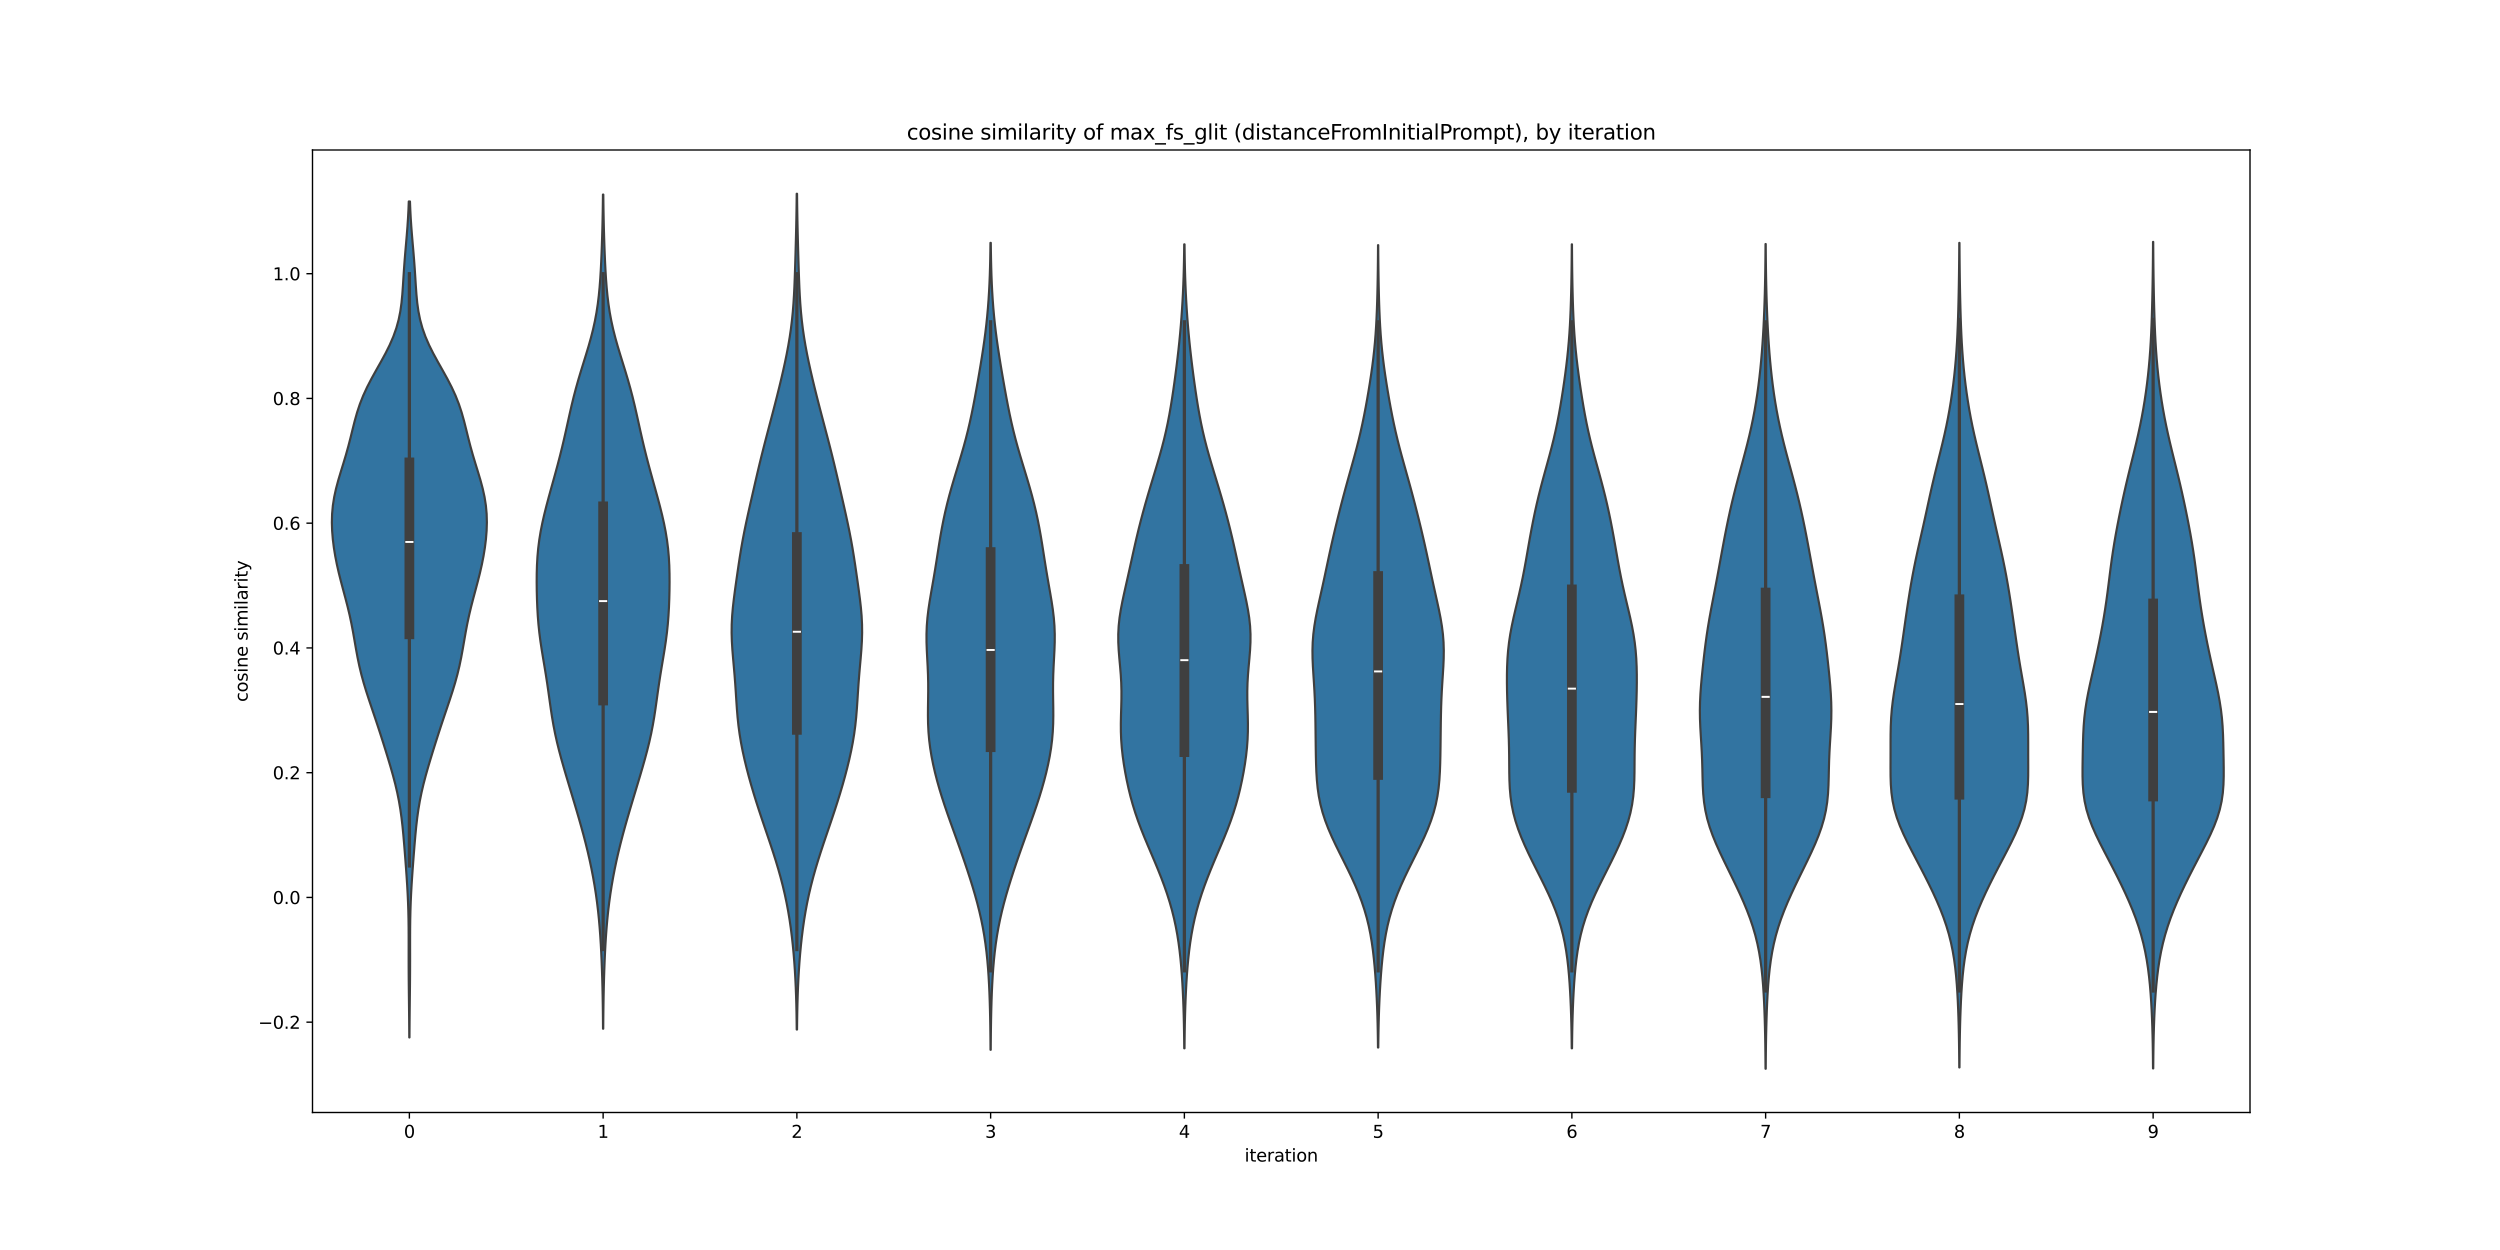 <?xml version="1.0" encoding="utf-8" standalone="no"?>
<!DOCTYPE svg PUBLIC "-//W3C//DTD SVG 1.1//EN"
  "http://www.w3.org/Graphics/SVG/1.1/DTD/svg11.dtd">
<svg xmlns:xlink="http://www.w3.org/1999/xlink" width="1440pt" height="720pt" viewBox="0 0 1440 720" xmlns="http://www.w3.org/2000/svg" version="1.1">
 <defs>
  <style type="text/css">*{stroke-linejoin: round; stroke-linecap: butt}</style>
 </defs>
 <g id="figure_1">
  <g id="patch_1">
   <path d="M 0 720 
L 1440 720 
L 1440 0 
L 0 0 
z
" style="fill: #ffffff"/>
  </g>
  <g id="axes_1">
   <g id="patch_2">
    <path d="M 180 640.8 
L 1296 640.8 
L 1296 86.4 
L 180 86.4 
z
" style="fill: #ffffff"/>
   </g>
   <g id="PolyCollection_1">
    <defs>
     <path id="m21a5941432" d="M 235.853 -122.427 
L 235.747 -122.427 
L 235.717 -127.291 
L 235.678 -132.155 
L 235.631 -137.018 
L 235.577 -141.882 
L 235.521 -146.746 
L 235.469 -151.61 
L 235.427 -156.474 
L 235.399 -161.338 
L 235.387 -166.202 
L 235.387 -171.065 
L 235.391 -175.929 
L 235.387 -180.793 
L 235.362 -185.657 
L 235.301 -190.521 
L 235.192 -195.385 
L 235.028 -200.249 
L 234.809 -205.112 
L 234.537 -209.976 
L 234.222 -214.84 
L 233.877 -219.704 
L 233.513 -224.568 
L 233.135 -229.432 
L 232.743 -234.296 
L 232.321 -239.159 
L 231.847 -244.023 
L 231.287 -248.887 
L 230.609 -253.751 
L 229.786 -258.615 
L 228.804 -263.479 
L 227.666 -268.343 
L 226.394 -273.206 
L 225.018 -278.07 
L 223.571 -282.934 
L 222.079 -287.798 
L 220.553 -292.662 
L 218.997 -297.526 
L 217.406 -302.39 
L 215.781 -307.253 
L 214.137 -312.117 
L 212.505 -316.981 
L 210.928 -321.845 
L 209.455 -326.709 
L 208.126 -331.573 
L 206.96 -336.437 
L 205.948 -341.3 
L 205.051 -346.164 
L 204.211 -351.028 
L 203.359 -355.892 
L 202.435 -360.756 
L 201.397 -365.62 
L 200.239 -370.484 
L 198.984 -375.347 
L 197.679 -380.211 
L 196.386 -385.075 
L 195.163 -389.939 
L 194.057 -394.803 
L 193.099 -399.667 
L 192.309 -404.531 
L 191.705 -409.394 
L 191.311 -414.258 
L 191.16 -419.122 
L 191.291 -423.986 
L 191.734 -428.85 
L 192.499 -433.714 
L 193.563 -438.578 
L 194.864 -443.441 
L 196.314 -448.305 
L 197.812 -453.169 
L 199.267 -458.033 
L 200.624 -462.897 
L 201.878 -467.761 
L 203.075 -472.625 
L 204.302 -477.488 
L 205.669 -482.352 
L 207.275 -487.216 
L 209.188 -492.08 
L 211.422 -496.944 
L 213.933 -501.808 
L 216.626 -506.672 
L 219.369 -511.535 
L 222.022 -516.399 
L 224.452 -521.263 
L 226.561 -526.127 
L 228.288 -530.991 
L 229.622 -535.855 
L 230.595 -540.718 
L 231.272 -545.582 
L 231.739 -550.446 
L 232.084 -555.31 
L 232.387 -560.174 
L 232.703 -565.038 
L 233.061 -569.902 
L 233.461 -574.765 
L 233.885 -579.629 
L 234.302 -584.493 
L 234.684 -589.357 
L 235.01 -594.221 
L 235.269 -599.085 
L 235.461 -603.949 
L 236.139 -603.949 
L 236.139 -603.949 
L 236.331 -599.085 
L 236.59 -594.221 
L 236.916 -589.357 
L 237.298 -584.493 
L 237.715 -579.629 
L 238.139 -574.765 
L 238.539 -569.902 
L 238.897 -565.038 
L 239.213 -560.174 
L 239.516 -555.31 
L 239.861 -550.446 
L 240.328 -545.582 
L 241.005 -540.718 
L 241.978 -535.855 
L 243.312 -530.991 
L 245.039 -526.127 
L 247.148 -521.263 
L 249.578 -516.399 
L 252.231 -511.535 
L 254.974 -506.672 
L 257.667 -501.808 
L 260.178 -496.944 
L 262.412 -492.08 
L 264.325 -487.216 
L 265.931 -482.352 
L 267.298 -477.488 
L 268.525 -472.625 
L 269.722 -467.761 
L 270.976 -462.897 
L 272.333 -458.033 
L 273.788 -453.169 
L 275.286 -448.305 
L 276.736 -443.441 
L 278.037 -438.578 
L 279.101 -433.714 
L 279.866 -428.85 
L 280.309 -423.986 
L 280.44 -419.122 
L 280.289 -414.258 
L 279.895 -409.394 
L 279.291 -404.531 
L 278.501 -399.667 
L 277.543 -394.803 
L 276.437 -389.939 
L 275.214 -385.075 
L 273.921 -380.211 
L 272.616 -375.347 
L 271.361 -370.484 
L 270.203 -365.62 
L 269.165 -360.756 
L 268.241 -355.892 
L 267.389 -351.028 
L 266.549 -346.164 
L 265.652 -341.3 
L 264.64 -336.437 
L 263.474 -331.573 
L 262.145 -326.709 
L 260.672 -321.845 
L 259.095 -316.981 
L 257.463 -312.117 
L 255.819 -307.253 
L 254.194 -302.39 
L 252.603 -297.526 
L 251.047 -292.662 
L 249.521 -287.798 
L 248.029 -282.934 
L 246.582 -278.07 
L 245.206 -273.206 
L 243.934 -268.343 
L 242.796 -263.479 
L 241.814 -258.615 
L 240.991 -253.751 
L 240.313 -248.887 
L 239.753 -244.023 
L 239.279 -239.159 
L 238.857 -234.296 
L 238.465 -229.432 
L 238.087 -224.568 
L 237.723 -219.704 
L 237.378 -214.84 
L 237.063 -209.976 
L 236.791 -205.112 
L 236.572 -200.249 
L 236.408 -195.385 
L 236.299 -190.521 
L 236.238 -185.657 
L 236.213 -180.793 
L 236.209 -175.929 
L 236.213 -171.065 
L 236.213 -166.202 
L 236.201 -161.338 
L 236.173 -156.474 
L 236.131 -151.61 
L 236.079 -146.746 
L 236.023 -141.882 
L 235.969 -137.018 
L 235.922 -132.155 
L 235.883 -127.291 
L 235.853 -122.427 
z
" style="stroke: #3f3f3f; stroke-width: 1.25"/>
    </defs>
    <g clip-path="url(#p9699eb5657)">
     <use xlink:href="#m21a5941432" x="0" y="720" style="fill: #3274a1; stroke: #3f3f3f; stroke-width: 1.25"/>
    </g>
   </g>
   <g id="PolyCollection_2">
    <defs>
     <path id="m648394fbe2" d="M 347.46 -127.461 
L 347.34 -127.461 
L 347.306 -132.314 
L 347.258 -137.167 
L 347.194 -142.021 
L 347.111 -146.874 
L 347.006 -151.727 
L 346.877 -156.58 
L 346.722 -161.433 
L 346.538 -166.287 
L 346.32 -171.14 
L 346.063 -175.993 
L 345.758 -180.846 
L 345.398 -185.699 
L 344.973 -190.553 
L 344.473 -195.406 
L 343.891 -200.259 
L 343.221 -205.112 
L 342.462 -209.965 
L 341.611 -214.819 
L 340.671 -219.672 
L 339.644 -224.525 
L 338.532 -229.378 
L 337.341 -234.232 
L 336.078 -239.085 
L 334.752 -243.938 
L 333.374 -248.791 
L 331.957 -253.644 
L 330.511 -258.498 
L 329.051 -263.351 
L 327.588 -268.204 
L 326.135 -273.057 
L 324.711 -277.91 
L 323.337 -282.764 
L 322.037 -287.617 
L 320.836 -292.47 
L 319.755 -297.323 
L 318.802 -302.176 
L 317.968 -307.03 
L 317.228 -311.883 
L 316.543 -316.736 
L 315.868 -321.589 
L 315.166 -326.442 
L 314.416 -331.296 
L 313.621 -336.149 
L 312.805 -341.002 
L 312.01 -345.855 
L 311.281 -350.708 
L 310.653 -355.562 
L 310.147 -360.415 
L 309.763 -365.268 
L 309.486 -370.121 
L 309.296 -374.975 
L 309.178 -379.828 
L 309.128 -384.681 
L 309.159 -389.534 
L 309.295 -394.387 
L 309.567 -399.241 
L 310 -404.094 
L 310.611 -408.947 
L 311.401 -413.8 
L 312.358 -418.653 
L 313.458 -423.507 
L 314.669 -428.36 
L 315.958 -433.213 
L 317.293 -438.066 
L 318.644 -442.919 
L 319.986 -447.773 
L 321.297 -452.626 
L 322.559 -457.479 
L 323.764 -462.332 
L 324.91 -467.185 
L 326.009 -472.039 
L 327.081 -476.892 
L 328.157 -481.745 
L 329.271 -486.598 
L 330.454 -491.451 
L 331.728 -496.305 
L 333.095 -501.158 
L 334.544 -506.011 
L 336.043 -510.864 
L 337.547 -515.717 
L 339.007 -520.571 
L 340.372 -525.424 
L 341.603 -530.277 
L 342.676 -535.13 
L 343.579 -539.984 
L 344.317 -544.837 
L 344.908 -549.69 
L 345.375 -554.543 
L 345.745 -559.396 
L 346.042 -564.25 
L 346.288 -569.103 
L 346.497 -573.956 
L 346.678 -578.809 
L 346.835 -583.662 
L 346.97 -588.516 
L 347.083 -593.369 
L 347.174 -598.222 
L 347.245 -603.075 
L 347.298 -607.928 
L 347.502 -607.928 
L 347.502 -607.928 
L 347.555 -603.075 
L 347.626 -598.222 
L 347.717 -593.369 
L 347.83 -588.516 
L 347.965 -583.662 
L 348.122 -578.809 
L 348.303 -573.956 
L 348.512 -569.103 
L 348.758 -564.25 
L 349.055 -559.396 
L 349.425 -554.543 
L 349.892 -549.69 
L 350.483 -544.837 
L 351.221 -539.984 
L 352.124 -535.13 
L 353.197 -530.277 
L 354.428 -525.424 
L 355.793 -520.571 
L 357.253 -515.717 
L 358.757 -510.864 
L 360.256 -506.011 
L 361.705 -501.158 
L 363.072 -496.305 
L 364.346 -491.451 
L 365.529 -486.598 
L 366.643 -481.745 
L 367.719 -476.892 
L 368.791 -472.039 
L 369.89 -467.185 
L 371.036 -462.332 
L 372.241 -457.479 
L 373.503 -452.626 
L 374.814 -447.773 
L 376.156 -442.919 
L 377.507 -438.066 
L 378.842 -433.213 
L 380.131 -428.36 
L 381.342 -423.507 
L 382.442 -418.653 
L 383.399 -413.8 
L 384.189 -408.947 
L 384.8 -404.094 
L 385.233 -399.241 
L 385.505 -394.387 
L 385.641 -389.534 
L 385.672 -384.681 
L 385.622 -379.828 
L 385.504 -374.975 
L 385.314 -370.121 
L 385.037 -365.268 
L 384.653 -360.415 
L 384.147 -355.562 
L 383.519 -350.708 
L 382.79 -345.855 
L 381.995 -341.002 
L 381.179 -336.149 
L 380.384 -331.296 
L 379.634 -326.442 
L 378.932 -321.589 
L 378.257 -316.736 
L 377.572 -311.883 
L 376.832 -307.03 
L 375.998 -302.176 
L 375.045 -297.323 
L 373.964 -292.47 
L 372.763 -287.617 
L 371.463 -282.764 
L 370.089 -277.91 
L 368.665 -273.057 
L 367.212 -268.204 
L 365.749 -263.351 
L 364.289 -258.498 
L 362.843 -253.644 
L 361.426 -248.791 
L 360.048 -243.938 
L 358.722 -239.085 
L 357.459 -234.232 
L 356.268 -229.378 
L 355.156 -224.525 
L 354.129 -219.672 
L 353.189 -214.819 
L 352.338 -209.965 
L 351.579 -205.112 
L 350.909 -200.259 
L 350.327 -195.406 
L 349.827 -190.553 
L 349.402 -185.699 
L 349.042 -180.846 
L 348.737 -175.993 
L 348.48 -171.14 
L 348.262 -166.287 
L 348.078 -161.433 
L 347.923 -156.58 
L 347.794 -151.727 
L 347.689 -146.874 
L 347.606 -142.021 
L 347.542 -137.167 
L 347.494 -132.314 
L 347.46 -127.461 
z
" style="stroke: #3f3f3f; stroke-width: 1.25"/>
    </defs>
    <g clip-path="url(#p9699eb5657)">
     <use xlink:href="#m648394fbe2" x="0" y="720" style="fill: #3274a1; stroke: #3f3f3f; stroke-width: 1.25"/>
    </g>
   </g>
   <g id="PolyCollection_3">
    <defs>
     <path id="m4d99bd16d7" d="M 459.088 -126.989 
L 458.912 -126.989 
L 458.859 -131.852 
L 458.783 -136.715 
L 458.678 -141.578 
L 458.537 -146.44 
L 458.354 -151.303 
L 458.125 -156.166 
L 457.845 -161.029 
L 457.509 -165.891 
L 457.114 -170.754 
L 456.654 -175.617 
L 456.121 -180.479 
L 455.506 -185.342 
L 454.801 -190.205 
L 453.996 -195.068 
L 453.082 -199.93 
L 452.054 -204.793 
L 450.911 -209.656 
L 449.654 -214.519 
L 448.29 -219.381 
L 446.829 -224.244 
L 445.288 -229.107 
L 443.685 -233.97 
L 442.042 -238.832 
L 440.386 -243.695 
L 438.739 -248.558 
L 437.124 -253.42 
L 435.559 -258.283 
L 434.056 -263.146 
L 432.623 -268.009 
L 431.267 -272.871 
L 429.994 -277.734 
L 428.815 -282.597 
L 427.745 -287.46 
L 426.802 -292.322 
L 426.002 -297.185 
L 425.35 -302.048 
L 424.838 -306.911 
L 424.439 -311.773 
L 424.109 -316.636 
L 423.802 -321.499 
L 423.473 -326.361 
L 423.097 -331.224 
L 422.676 -336.087 
L 422.241 -340.95 
L 421.845 -345.812 
L 421.551 -350.675 
L 421.413 -355.538 
L 421.467 -360.401 
L 421.716 -365.263 
L 422.139 -370.126 
L 422.691 -374.989 
L 423.325 -379.852 
L 424 -384.714 
L 424.694 -389.577 
L 425.405 -394.44 
L 426.147 -399.302 
L 426.94 -404.165 
L 427.802 -409.028 
L 428.738 -413.891 
L 429.742 -418.753 
L 430.799 -423.616 
L 431.888 -428.479 
L 432.992 -433.342 
L 434.104 -438.204 
L 435.222 -443.067 
L 436.355 -447.93 
L 437.513 -452.793 
L 438.704 -457.655 
L 439.929 -462.518 
L 441.185 -467.381 
L 442.462 -472.243 
L 443.746 -477.106 
L 445.027 -481.969 
L 446.293 -486.832 
L 447.536 -491.694 
L 448.749 -496.557 
L 449.924 -501.42 
L 451.054 -506.283 
L 452.127 -511.145 
L 453.128 -516.008 
L 454.044 -520.871 
L 454.861 -525.734 
L 455.569 -530.596 
L 456.163 -535.459 
L 456.648 -540.322 
L 457.035 -545.184 
L 457.338 -550.047 
L 457.578 -554.91 
L 457.772 -559.773 
L 457.939 -564.635 
L 458.089 -569.498 
L 458.23 -574.361 
L 458.364 -579.224 
L 458.489 -584.086 
L 458.603 -588.949 
L 458.702 -593.812 
L 458.785 -598.675 
L 458.851 -603.537 
L 458.901 -608.4 
L 459.099 -608.4 
L 459.099 -608.4 
L 459.149 -603.537 
L 459.215 -598.675 
L 459.298 -593.812 
L 459.397 -588.949 
L 459.511 -584.086 
L 459.636 -579.224 
L 459.77 -574.361 
L 459.911 -569.498 
L 460.061 -564.635 
L 460.228 -559.773 
L 460.422 -554.91 
L 460.662 -550.047 
L 460.965 -545.184 
L 461.352 -540.322 
L 461.837 -535.459 
L 462.431 -530.596 
L 463.139 -525.734 
L 463.956 -520.871 
L 464.872 -516.008 
L 465.873 -511.145 
L 466.946 -506.283 
L 468.076 -501.42 
L 469.251 -496.557 
L 470.464 -491.694 
L 471.707 -486.832 
L 472.973 -481.969 
L 474.254 -477.106 
L 475.538 -472.243 
L 476.815 -467.381 
L 478.071 -462.518 
L 479.296 -457.655 
L 480.487 -452.793 
L 481.645 -447.93 
L 482.778 -443.067 
L 483.896 -438.204 
L 485.008 -433.342 
L 486.112 -428.479 
L 487.201 -423.616 
L 488.258 -418.753 
L 489.262 -413.891 
L 490.198 -409.028 
L 491.06 -404.165 
L 491.853 -399.302 
L 492.595 -394.44 
L 493.306 -389.577 
L 494 -384.714 
L 494.675 -379.852 
L 495.309 -374.989 
L 495.861 -370.126 
L 496.284 -365.263 
L 496.533 -360.401 
L 496.587 -355.538 
L 496.449 -350.675 
L 496.155 -345.812 
L 495.759 -340.95 
L 495.324 -336.087 
L 494.903 -331.224 
L 494.527 -326.361 
L 494.198 -321.499 
L 493.891 -316.636 
L 493.561 -311.773 
L 493.162 -306.911 
L 492.65 -302.048 
L 491.998 -297.185 
L 491.198 -292.322 
L 490.255 -287.46 
L 489.185 -282.597 
L 488.006 -277.734 
L 486.733 -272.871 
L 485.377 -268.009 
L 483.944 -263.146 
L 482.441 -258.283 
L 480.876 -253.42 
L 479.261 -248.558 
L 477.614 -243.695 
L 475.958 -238.832 
L 474.315 -233.97 
L 472.712 -229.107 
L 471.171 -224.244 
L 469.71 -219.381 
L 468.346 -214.519 
L 467.089 -209.656 
L 465.946 -204.793 
L 464.918 -199.93 
L 464.004 -195.068 
L 463.199 -190.205 
L 462.494 -185.342 
L 461.879 -180.479 
L 461.346 -175.617 
L 460.886 -170.754 
L 460.491 -165.891 
L 460.155 -161.029 
L 459.875 -156.166 
L 459.646 -151.303 
L 459.463 -146.44 
L 459.322 -141.578 
L 459.217 -136.715 
L 459.141 -131.852 
L 459.088 -126.989 
z
" style="stroke: #3f3f3f; stroke-width: 1.25"/>
    </defs>
    <g clip-path="url(#p9699eb5657)">
     <use xlink:href="#m4d99bd16d7" x="0" y="720" style="fill: #3274a1; stroke: #3f3f3f; stroke-width: 1.25"/>
    </g>
   </g>
   <g id="PolyCollection_4">
    <defs>
     <path id="mcfd74e8f0c" d="M 570.658 -115.315 
L 570.542 -115.315 
L 570.51 -120.01 
L 570.465 -124.705 
L 570.403 -129.4 
L 570.321 -134.095 
L 570.214 -138.79 
L 570.078 -143.485 
L 569.906 -148.18 
L 569.692 -152.875 
L 569.427 -157.57 
L 569.101 -162.264 
L 568.701 -166.959 
L 568.214 -171.654 
L 567.627 -176.349 
L 566.927 -181.044 
L 566.106 -185.739 
L 565.159 -190.434 
L 564.087 -195.129 
L 562.897 -199.824 
L 561.602 -204.519 
L 560.218 -209.213 
L 558.758 -213.908 
L 557.236 -218.603 
L 555.662 -223.298 
L 554.044 -227.993 
L 552.389 -232.688 
L 550.708 -237.383 
L 549.014 -242.078 
L 547.327 -246.773 
L 545.67 -251.468 
L 544.067 -256.163 
L 542.541 -260.857 
L 541.108 -265.552 
L 539.782 -270.247 
L 538.574 -274.942 
L 537.498 -279.637 
L 536.567 -284.332 
L 535.798 -289.027 
L 535.207 -293.722 
L 534.8 -298.417 
L 534.571 -303.112 
L 534.492 -307.806 
L 534.518 -312.501 
L 534.59 -317.196 
L 534.645 -321.891 
L 534.633 -326.586 
L 534.527 -331.281 
L 534.332 -335.976 
L 534.084 -340.671 
L 533.844 -345.366 
L 533.681 -350.061 
L 533.663 -354.756 
L 533.833 -359.45 
L 534.205 -364.145 
L 534.762 -368.84 
L 535.463 -373.535 
L 536.253 -378.23 
L 537.077 -382.925 
L 537.892 -387.62 
L 538.677 -392.315 
L 539.429 -397.01 
L 540.163 -401.705 
L 540.902 -406.399 
L 541.677 -411.094 
L 542.514 -415.789 
L 543.433 -420.484 
L 544.449 -425.179 
L 545.568 -429.874 
L 546.786 -434.569 
L 548.094 -439.264 
L 549.471 -443.959 
L 550.891 -448.654 
L 552.321 -453.349 
L 553.727 -458.043 
L 555.08 -462.738 
L 556.357 -467.433 
L 557.545 -472.128 
L 558.643 -476.823 
L 559.659 -481.518 
L 560.607 -486.213 
L 561.503 -490.908 
L 562.363 -495.603 
L 563.198 -500.298 
L 564.011 -504.992 
L 564.801 -509.687 
L 565.562 -514.382 
L 566.285 -519.077 
L 566.96 -523.772 
L 567.578 -528.467 
L 568.133 -533.162 
L 568.621 -537.857 
L 569.042 -542.552 
L 569.398 -547.247 
L 569.692 -551.942 
L 569.93 -556.636 
L 570.118 -561.331 
L 570.263 -566.026 
L 570.371 -570.721 
L 570.449 -575.416 
L 570.504 -580.111 
L 570.696 -580.111 
L 570.696 -580.111 
L 570.751 -575.416 
L 570.829 -570.721 
L 570.937 -566.026 
L 571.082 -561.331 
L 571.27 -556.636 
L 571.508 -551.942 
L 571.802 -547.247 
L 572.158 -542.552 
L 572.579 -537.857 
L 573.067 -533.162 
L 573.622 -528.467 
L 574.24 -523.772 
L 574.915 -519.077 
L 575.638 -514.382 
L 576.399 -509.687 
L 577.189 -504.992 
L 578.002 -500.298 
L 578.837 -495.603 
L 579.697 -490.908 
L 580.593 -486.213 
L 581.541 -481.518 
L 582.557 -476.823 
L 583.655 -472.128 
L 584.843 -467.433 
L 586.12 -462.738 
L 587.473 -458.043 
L 588.879 -453.349 
L 590.309 -448.654 
L 591.729 -443.959 
L 593.106 -439.264 
L 594.414 -434.569 
L 595.632 -429.874 
L 596.751 -425.179 
L 597.767 -420.484 
L 598.686 -415.789 
L 599.523 -411.094 
L 600.298 -406.399 
L 601.037 -401.705 
L 601.771 -397.01 
L 602.523 -392.315 
L 603.308 -387.62 
L 604.123 -382.925 
L 604.947 -378.23 
L 605.737 -373.535 
L 606.438 -368.84 
L 606.995 -364.145 
L 607.367 -359.45 
L 607.537 -354.756 
L 607.519 -350.061 
L 607.356 -345.366 
L 607.116 -340.671 
L 606.868 -335.976 
L 606.673 -331.281 
L 606.567 -326.586 
L 606.555 -321.891 
L 606.61 -317.196 
L 606.682 -312.501 
L 606.708 -307.806 
L 606.629 -303.112 
L 606.4 -298.417 
L 605.993 -293.722 
L 605.402 -289.027 
L 604.633 -284.332 
L 603.702 -279.637 
L 602.626 -274.942 
L 601.418 -270.247 
L 600.092 -265.552 
L 598.659 -260.857 
L 597.133 -256.163 
L 595.53 -251.468 
L 593.873 -246.773 
L 592.186 -242.078 
L 590.492 -237.383 
L 588.811 -232.688 
L 587.156 -227.993 
L 585.538 -223.298 
L 583.964 -218.603 
L 582.442 -213.908 
L 580.982 -209.213 
L 579.598 -204.519 
L 578.303 -199.824 
L 577.113 -195.129 
L 576.041 -190.434 
L 575.094 -185.739 
L 574.273 -181.044 
L 573.573 -176.349 
L 572.986 -171.654 
L 572.499 -166.959 
L 572.099 -162.264 
L 571.773 -157.57 
L 571.508 -152.875 
L 571.294 -148.18 
L 571.122 -143.485 
L 570.986 -138.79 
L 570.879 -134.095 
L 570.797 -129.4 
L 570.735 -124.705 
L 570.69 -120.01 
L 570.658 -115.315 
z
" style="stroke: #3f3f3f; stroke-width: 1.25"/>
    </defs>
    <g clip-path="url(#p9699eb5657)">
     <use xlink:href="#mcfd74e8f0c" x="0" y="720" style="fill: #3274a1; stroke: #3f3f3f; stroke-width: 1.25"/>
    </g>
   </g>
   <g id="PolyCollection_5">
    <defs>
     <path id="mb38e9fa335" d="M 682.278 -116.171 
L 682.122 -116.171 
L 682.078 -120.849 
L 682.016 -125.526 
L 681.932 -130.204 
L 681.822 -134.881 
L 681.683 -139.559 
L 681.511 -144.237 
L 681.302 -148.914 
L 681.051 -153.592 
L 680.752 -158.27 
L 680.394 -162.947 
L 679.966 -167.625 
L 679.453 -172.302 
L 678.839 -176.98 
L 678.106 -181.658 
L 677.239 -186.335 
L 676.225 -191.013 
L 675.057 -195.69 
L 673.732 -200.368 
L 672.254 -205.046 
L 670.63 -209.723 
L 668.878 -214.401 
L 667.017 -219.079 
L 665.077 -223.756 
L 663.091 -228.434 
L 661.099 -233.111 
L 659.145 -237.789 
L 657.272 -242.467 
L 655.518 -247.144 
L 653.911 -251.822 
L 652.463 -256.5 
L 651.173 -261.177 
L 650.028 -265.855 
L 649.011 -270.532 
L 648.109 -275.21 
L 647.323 -279.888 
L 646.663 -284.565 
L 646.148 -289.243 
L 645.8 -293.921 
L 645.623 -298.598 
L 645.601 -303.276 
L 645.693 -307.953 
L 645.832 -312.631 
L 645.944 -317.309 
L 645.959 -321.986 
L 645.834 -326.664 
L 645.562 -331.342 
L 645.177 -336.019 
L 644.749 -340.697 
L 644.371 -345.374 
L 644.134 -350.052 
L 644.114 -354.73 
L 644.351 -359.407 
L 644.848 -364.085 
L 645.572 -368.762 
L 646.466 -373.44 
L 647.466 -378.118 
L 648.515 -382.795 
L 649.57 -387.473 
L 650.613 -392.151 
L 651.644 -396.828 
L 652.675 -401.506 
L 653.724 -406.183 
L 654.808 -410.861 
L 655.939 -415.539 
L 657.125 -420.216 
L 658.367 -424.894 
L 659.663 -429.572 
L 661.009 -434.249 
L 662.395 -438.927 
L 663.81 -443.604 
L 665.233 -448.282 
L 666.64 -452.96 
L 668.005 -457.637 
L 669.301 -462.315 
L 670.507 -466.993 
L 671.61 -471.67 
L 672.61 -476.348 
L 673.513 -481.025 
L 674.334 -485.703 
L 675.088 -490.381 
L 675.792 -495.058 
L 676.456 -499.736 
L 677.088 -504.413 
L 677.69 -509.091 
L 678.259 -513.769 
L 678.793 -518.446 
L 679.288 -523.124 
L 679.742 -527.802 
L 680.153 -532.479 
L 680.522 -537.157 
L 680.848 -541.834 
L 681.132 -546.512 
L 681.376 -551.19 
L 681.58 -555.867 
L 681.747 -560.545 
L 681.879 -565.223 
L 681.98 -569.9 
L 682.054 -574.578 
L 682.107 -579.255 
L 682.293 -579.255 
L 682.293 -579.255 
L 682.346 -574.578 
L 682.42 -569.9 
L 682.521 -565.223 
L 682.653 -560.545 
L 682.82 -555.867 
L 683.024 -551.19 
L 683.268 -546.512 
L 683.552 -541.834 
L 683.878 -537.157 
L 684.247 -532.479 
L 684.658 -527.802 
L 685.112 -523.124 
L 685.607 -518.446 
L 686.141 -513.769 
L 686.71 -509.091 
L 687.312 -504.413 
L 687.944 -499.736 
L 688.608 -495.058 
L 689.312 -490.381 
L 690.066 -485.703 
L 690.887 -481.025 
L 691.79 -476.348 
L 692.79 -471.67 
L 693.893 -466.993 
L 695.099 -462.315 
L 696.395 -457.637 
L 697.76 -452.96 
L 699.167 -448.282 
L 700.59 -443.604 
L 702.005 -438.927 
L 703.391 -434.249 
L 704.737 -429.572 
L 706.033 -424.894 
L 707.275 -420.216 
L 708.461 -415.539 
L 709.592 -410.861 
L 710.676 -406.183 
L 711.725 -401.506 
L 712.756 -396.828 
L 713.787 -392.151 
L 714.83 -387.473 
L 715.885 -382.795 
L 716.934 -378.118 
L 717.934 -373.44 
L 718.828 -368.762 
L 719.552 -364.085 
L 720.049 -359.407 
L 720.286 -354.73 
L 720.266 -350.052 
L 720.029 -345.374 
L 719.651 -340.697 
L 719.223 -336.019 
L 718.838 -331.342 
L 718.566 -326.664 
L 718.441 -321.986 
L 718.456 -317.309 
L 718.568 -312.631 
L 718.707 -307.953 
L 718.799 -303.276 
L 718.777 -298.598 
L 718.6 -293.921 
L 718.252 -289.243 
L 717.737 -284.565 
L 717.077 -279.888 
L 716.291 -275.21 
L 715.389 -270.532 
L 714.372 -265.855 
L 713.227 -261.177 
L 711.937 -256.5 
L 710.489 -251.822 
L 708.882 -247.144 
L 707.128 -242.467 
L 705.255 -237.789 
L 703.301 -233.111 
L 701.309 -228.434 
L 699.323 -223.756 
L 697.383 -219.079 
L 695.522 -214.401 
L 693.77 -209.723 
L 692.146 -205.046 
L 690.668 -200.368 
L 689.343 -195.69 
L 688.175 -191.013 
L 687.161 -186.335 
L 686.294 -181.658 
L 685.561 -176.98 
L 684.947 -172.302 
L 684.434 -167.625 
L 684.006 -162.947 
L 683.648 -158.27 
L 683.349 -153.592 
L 683.098 -148.914 
L 682.889 -144.237 
L 682.717 -139.559 
L 682.578 -134.881 
L 682.468 -130.204 
L 682.384 -125.526 
L 682.322 -120.849 
L 682.278 -116.171 
z
" style="stroke: #3f3f3f; stroke-width: 1.25"/>
    </defs>
    <g clip-path="url(#p9699eb5657)">
     <use xlink:href="#mb38e9fa335" x="0" y="720" style="fill: #3274a1; stroke: #3f3f3f; stroke-width: 1.25"/>
    </g>
   </g>
   <g id="PolyCollection_6">
    <defs>
     <path id="mcb82994ffd" d="M 793.887 -116.633 
L 793.713 -116.633 
L 793.662 -121.301 
L 793.591 -125.97 
L 793.493 -130.638 
L 793.365 -135.306 
L 793.203 -139.974 
L 793.004 -144.643 
L 792.766 -149.311 
L 792.486 -153.979 
L 792.158 -158.648 
L 791.775 -163.316 
L 791.323 -167.984 
L 790.784 -172.652 
L 790.132 -177.321 
L 789.343 -181.989 
L 788.389 -186.657 
L 787.247 -191.326 
L 785.901 -195.994 
L 784.344 -200.662 
L 782.579 -205.33 
L 780.624 -209.999 
L 778.506 -214.667 
L 776.263 -219.335 
L 773.943 -224.004 
L 771.603 -228.672 
L 769.305 -233.34 
L 767.116 -238.008 
L 765.1 -242.677 
L 763.314 -247.345 
L 761.798 -252.013 
L 760.575 -256.682 
L 759.641 -261.35 
L 758.969 -266.018 
L 758.516 -270.686 
L 758.227 -275.355 
L 758.051 -280.023 
L 757.942 -284.691 
L 757.868 -289.36 
L 757.811 -294.028 
L 757.758 -298.696 
L 757.698 -303.364 
L 757.618 -308.033 
L 757.503 -312.701 
L 757.335 -317.369 
L 757.108 -322.038 
L 756.827 -326.706 
L 756.521 -331.374 
L 756.236 -336.042 
L 756.034 -340.711 
L 755.977 -345.379 
L 756.118 -350.047 
L 756.482 -354.716 
L 757.07 -359.384 
L 757.85 -364.052 
L 758.772 -368.72 
L 759.78 -373.389 
L 760.82 -378.057 
L 761.856 -382.725 
L 762.872 -387.394 
L 763.867 -392.062 
L 764.857 -396.73 
L 765.858 -401.398 
L 766.887 -406.067 
L 767.951 -410.735 
L 769.051 -415.403 
L 770.186 -420.072 
L 771.351 -424.74 
L 772.545 -429.408 
L 773.77 -434.076 
L 775.026 -438.745 
L 776.312 -443.413 
L 777.617 -448.081 
L 778.924 -452.75 
L 780.213 -457.418 
L 781.458 -462.086 
L 782.64 -466.754 
L 783.747 -471.423 
L 784.776 -476.091 
L 785.734 -480.759 
L 786.629 -485.428 
L 787.474 -490.096 
L 788.275 -494.764 
L 789.033 -499.432 
L 789.744 -504.101 
L 790.4 -508.769 
L 790.992 -513.437 
L 791.513 -518.106 
L 791.959 -522.774 
L 792.332 -527.442 
L 792.638 -532.11 
L 792.885 -536.779 
L 793.084 -541.447 
L 793.244 -546.115 
L 793.373 -550.784 
L 793.477 -555.452 
L 793.561 -560.12 
L 793.627 -564.788 
L 793.679 -569.457 
L 793.718 -574.125 
L 793.746 -578.793 
L 793.854 -578.793 
L 793.854 -578.793 
L 793.882 -574.125 
L 793.921 -569.457 
L 793.973 -564.788 
L 794.039 -560.12 
L 794.123 -555.452 
L 794.227 -550.784 
L 794.356 -546.115 
L 794.516 -541.447 
L 794.715 -536.779 
L 794.962 -532.11 
L 795.268 -527.442 
L 795.641 -522.774 
L 796.087 -518.106 
L 796.608 -513.437 
L 797.2 -508.769 
L 797.856 -504.101 
L 798.567 -499.432 
L 799.325 -494.764 
L 800.126 -490.096 
L 800.971 -485.428 
L 801.866 -480.759 
L 802.824 -476.091 
L 803.853 -471.423 
L 804.96 -466.754 
L 806.142 -462.086 
L 807.387 -457.418 
L 808.676 -452.75 
L 809.983 -448.081 
L 811.288 -443.413 
L 812.574 -438.745 
L 813.83 -434.076 
L 815.055 -429.408 
L 816.249 -424.74 
L 817.414 -420.072 
L 818.549 -415.403 
L 819.649 -410.735 
L 820.713 -406.067 
L 821.742 -401.398 
L 822.743 -396.73 
L 823.733 -392.062 
L 824.728 -387.394 
L 825.744 -382.725 
L 826.78 -378.057 
L 827.82 -373.389 
L 828.828 -368.72 
L 829.75 -364.052 
L 830.53 -359.384 
L 831.118 -354.716 
L 831.482 -350.047 
L 831.623 -345.379 
L 831.566 -340.711 
L 831.364 -336.042 
L 831.079 -331.374 
L 830.773 -326.706 
L 830.492 -322.038 
L 830.265 -317.369 
L 830.097 -312.701 
L 829.982 -308.033 
L 829.902 -303.364 
L 829.842 -298.696 
L 829.789 -294.028 
L 829.732 -289.36 
L 829.658 -284.691 
L 829.549 -280.023 
L 829.373 -275.355 
L 829.084 -270.686 
L 828.631 -266.018 
L 827.959 -261.35 
L 827.025 -256.682 
L 825.802 -252.013 
L 824.286 -247.345 
L 822.5 -242.677 
L 820.484 -238.008 
L 818.295 -233.34 
L 815.997 -228.672 
L 813.657 -224.004 
L 811.337 -219.335 
L 809.094 -214.667 
L 806.976 -209.999 
L 805.021 -205.33 
L 803.256 -200.662 
L 801.699 -195.994 
L 800.353 -191.326 
L 799.211 -186.657 
L 798.257 -181.989 
L 797.468 -177.321 
L 796.816 -172.652 
L 796.277 -167.984 
L 795.825 -163.316 
L 795.442 -158.648 
L 795.114 -153.979 
L 794.834 -149.311 
L 794.596 -144.643 
L 794.397 -139.974 
L 794.235 -135.306 
L 794.107 -130.638 
L 794.009 -125.97 
L 793.938 -121.301 
L 793.887 -116.633 
z
" style="stroke: #3f3f3f; stroke-width: 1.25"/>
    </defs>
    <g clip-path="url(#p9699eb5657)">
     <use xlink:href="#mcb82994ffd" x="0" y="720" style="fill: #3274a1; stroke: #3f3f3f; stroke-width: 1.25"/>
    </g>
   </g>
   <g id="PolyCollection_7">
    <defs>
     <path id="me75efcba32" d="M 905.486 -116.168 
L 905.314 -116.168 
L 905.265 -120.845 
L 905.195 -125.523 
L 905.1 -130.201 
L 904.974 -134.878 
L 904.815 -139.556 
L 904.617 -144.234 
L 904.376 -148.911 
L 904.084 -153.589 
L 903.73 -158.267 
L 903.298 -162.945 
L 902.765 -167.622 
L 902.104 -172.3 
L 901.283 -176.978 
L 900.271 -181.655 
L 899.043 -186.333 
L 897.584 -191.011 
L 895.896 -195.688 
L 893.993 -200.366 
L 891.908 -205.044 
L 889.682 -209.721 
L 887.365 -214.399 
L 885.009 -219.077 
L 882.667 -223.754 
L 880.388 -228.432 
L 878.224 -233.11 
L 876.225 -237.788 
L 874.439 -242.465 
L 872.909 -247.143 
L 871.664 -251.821 
L 870.718 -256.498 
L 870.058 -261.176 
L 869.647 -265.854 
L 869.43 -270.531 
L 869.337 -275.209 
L 869.302 -279.887 
L 869.267 -284.564 
L 869.197 -289.242 
L 869.078 -293.92 
L 868.913 -298.597 
L 868.719 -303.275 
L 868.52 -307.953 
L 868.333 -312.631 
L 868.175 -317.308 
L 868.057 -321.986 
L 867.992 -326.664 
L 867.996 -331.341 
L 868.092 -336.019 
L 868.307 -340.697 
L 868.671 -345.374 
L 869.204 -350.052 
L 869.911 -354.73 
L 870.78 -359.407 
L 871.78 -364.085 
L 872.864 -368.763 
L 873.98 -373.44 
L 875.081 -378.118 
L 876.13 -382.796 
L 877.109 -387.474 
L 878.018 -392.151 
L 878.872 -396.829 
L 879.694 -401.507 
L 880.51 -406.184 
L 881.341 -410.862 
L 882.207 -415.54 
L 883.12 -420.217 
L 884.091 -424.895 
L 885.126 -429.573 
L 886.231 -434.25 
L 887.405 -438.928 
L 888.639 -443.606 
L 889.916 -448.283 
L 891.211 -452.961 
L 892.491 -457.639 
L 893.727 -462.317 
L 894.892 -466.994 
L 895.971 -471.672 
L 896.961 -476.35 
L 897.868 -481.027 
L 898.704 -485.705 
L 899.483 -490.383 
L 900.216 -495.06 
L 900.908 -499.738 
L 901.558 -504.416 
L 902.161 -509.093 
L 902.708 -513.771 
L 903.194 -518.449 
L 903.613 -523.126 
L 903.968 -527.804 
L 904.261 -532.482 
L 904.501 -537.159 
L 904.695 -541.837 
L 904.851 -546.515 
L 904.978 -551.193 
L 905.081 -555.87 
L 905.164 -560.548 
L 905.229 -565.226 
L 905.28 -569.903 
L 905.319 -574.581 
L 905.347 -579.259 
L 905.453 -579.259 
L 905.453 -579.259 
L 905.481 -574.581 
L 905.52 -569.903 
L 905.571 -565.226 
L 905.636 -560.548 
L 905.719 -555.87 
L 905.822 -551.193 
L 905.949 -546.515 
L 906.105 -541.837 
L 906.299 -537.159 
L 906.539 -532.482 
L 906.832 -527.804 
L 907.187 -523.126 
L 907.606 -518.449 
L 908.092 -513.771 
L 908.639 -509.093 
L 909.242 -504.416 
L 909.892 -499.738 
L 910.584 -495.06 
L 911.317 -490.383 
L 912.096 -485.705 
L 912.932 -481.027 
L 913.839 -476.35 
L 914.829 -471.672 
L 915.908 -466.994 
L 917.073 -462.317 
L 918.309 -457.639 
L 919.589 -452.961 
L 920.884 -448.283 
L 922.161 -443.606 
L 923.395 -438.928 
L 924.569 -434.25 
L 925.674 -429.573 
L 926.709 -424.895 
L 927.68 -420.217 
L 928.593 -415.54 
L 929.459 -410.862 
L 930.29 -406.184 
L 931.106 -401.507 
L 931.928 -396.829 
L 932.782 -392.151 
L 933.691 -387.474 
L 934.67 -382.796 
L 935.719 -378.118 
L 936.82 -373.44 
L 937.936 -368.763 
L 939.02 -364.085 
L 940.02 -359.407 
L 940.889 -354.73 
L 941.596 -350.052 
L 942.129 -345.374 
L 942.493 -340.697 
L 942.708 -336.019 
L 942.804 -331.341 
L 942.808 -326.664 
L 942.743 -321.986 
L 942.625 -317.308 
L 942.467 -312.631 
L 942.28 -307.953 
L 942.081 -303.275 
L 941.887 -298.597 
L 941.722 -293.92 
L 941.603 -289.242 
L 941.533 -284.564 
L 941.498 -279.887 
L 941.463 -275.209 
L 941.37 -270.531 
L 941.153 -265.854 
L 940.742 -261.176 
L 940.082 -256.498 
L 939.136 -251.821 
L 937.891 -247.143 
L 936.361 -242.465 
L 934.575 -237.788 
L 932.576 -233.11 
L 930.412 -228.432 
L 928.133 -223.754 
L 925.791 -219.077 
L 923.435 -214.399 
L 921.118 -209.721 
L 918.892 -205.044 
L 916.807 -200.366 
L 914.904 -195.688 
L 913.216 -191.011 
L 911.757 -186.333 
L 910.529 -181.655 
L 909.517 -176.978 
L 908.696 -172.3 
L 908.035 -167.622 
L 907.502 -162.945 
L 907.07 -158.267 
L 906.716 -153.589 
L 906.424 -148.911 
L 906.183 -144.234 
L 905.985 -139.556 
L 905.826 -134.878 
L 905.7 -130.201 
L 905.605 -125.523 
L 905.535 -120.845 
L 905.486 -116.168 
z
" style="stroke: #3f3f3f; stroke-width: 1.25"/>
    </defs>
    <g clip-path="url(#p9699eb5657)">
     <use xlink:href="#me75efcba32" x="0" y="720" style="fill: #3274a1; stroke: #3f3f3f; stroke-width: 1.25"/>
    </g>
   </g>
   <g id="PolyCollection_8">
    <defs>
     <path id="m4433c98126" d="M 1017.059 -104.4 
L 1016.941 -104.4 
L 1016.908 -109.198 
L 1016.862 -113.997 
L 1016.799 -118.795 
L 1016.716 -123.594 
L 1016.609 -128.392 
L 1016.476 -133.19 
L 1016.312 -137.989 
L 1016.109 -142.787 
L 1015.857 -147.585 
L 1015.545 -152.384 
L 1015.151 -157.182 
L 1014.655 -161.981 
L 1014.027 -166.779 
L 1013.241 -171.577 
L 1012.269 -176.376 
L 1011.092 -181.174 
L 1009.697 -185.972 
L 1008.087 -190.771 
L 1006.274 -195.569 
L 1004.282 -200.368 
L 1002.144 -205.166 
L 999.895 -209.964 
L 997.574 -214.763 
L 995.22 -219.561 
L 992.88 -224.359 
L 990.605 -229.158 
L 988.453 -233.956 
L 986.491 -238.755 
L 984.779 -243.553 
L 983.37 -248.351 
L 982.29 -253.15 
L 981.533 -257.948 
L 981.06 -262.746 
L 980.799 -267.545 
L 980.661 -272.343 
L 980.558 -277.142 
L 980.423 -281.94 
L 980.219 -286.738 
L 979.949 -291.537 
L 979.649 -296.335 
L 979.375 -301.133 
L 979.186 -305.932 
L 979.126 -310.73 
L 979.215 -315.529 
L 979.447 -320.327 
L 979.796 -325.125 
L 980.226 -329.924 
L 980.708 -334.722 
L 981.225 -339.52 
L 981.777 -344.319 
L 982.374 -349.117 
L 983.034 -353.916 
L 983.767 -358.714 
L 984.574 -363.512 
L 985.443 -368.311 
L 986.354 -373.109 
L 987.283 -377.907 
L 988.208 -382.706 
L 989.117 -387.504 
L 990.007 -392.303 
L 990.884 -397.101 
L 991.76 -401.899 
L 992.646 -406.698 
L 993.558 -411.496 
L 994.506 -416.294 
L 995.499 -421.093 
L 996.546 -425.891 
L 997.651 -430.69 
L 998.817 -435.488 
L 1000.04 -440.286 
L 1001.309 -445.085 
L 1002.608 -449.883 
L 1003.914 -454.681 
L 1005.199 -459.48 
L 1006.439 -464.278 
L 1007.614 -469.077 
L 1008.707 -473.875 
L 1009.712 -478.673 
L 1010.626 -483.472 
L 1011.45 -488.27 
L 1012.189 -493.068 
L 1012.849 -497.867 
L 1013.438 -502.665 
L 1013.96 -507.464 
L 1014.423 -512.262 
L 1014.831 -517.06 
L 1015.189 -521.859 
L 1015.502 -526.657 
L 1015.774 -531.455 
L 1016.008 -536.254 
L 1016.209 -541.052 
L 1016.379 -545.851 
L 1016.522 -550.649 
L 1016.64 -555.447 
L 1016.736 -560.246 
L 1016.812 -565.044 
L 1016.87 -569.842 
L 1016.913 -574.641 
L 1016.944 -579.439 
L 1017.056 -579.439 
L 1017.056 -579.439 
L 1017.087 -574.641 
L 1017.13 -569.842 
L 1017.188 -565.044 
L 1017.264 -560.246 
L 1017.36 -555.447 
L 1017.478 -550.649 
L 1017.621 -545.851 
L 1017.791 -541.052 
L 1017.992 -536.254 
L 1018.226 -531.455 
L 1018.498 -526.657 
L 1018.811 -521.859 
L 1019.169 -517.06 
L 1019.577 -512.262 
L 1020.04 -507.464 
L 1020.562 -502.665 
L 1021.151 -497.867 
L 1021.811 -493.068 
L 1022.55 -488.27 
L 1023.374 -483.472 
L 1024.288 -478.673 
L 1025.293 -473.875 
L 1026.386 -469.077 
L 1027.561 -464.278 
L 1028.801 -459.48 
L 1030.086 -454.681 
L 1031.392 -449.883 
L 1032.691 -445.085 
L 1033.96 -440.286 
L 1035.183 -435.488 
L 1036.349 -430.69 
L 1037.454 -425.891 
L 1038.501 -421.093 
L 1039.494 -416.294 
L 1040.442 -411.496 
L 1041.354 -406.698 
L 1042.24 -401.899 
L 1043.116 -397.101 
L 1043.993 -392.303 
L 1044.883 -387.504 
L 1045.792 -382.706 
L 1046.717 -377.907 
L 1047.646 -373.109 
L 1048.557 -368.311 
L 1049.426 -363.512 
L 1050.233 -358.714 
L 1050.966 -353.916 
L 1051.626 -349.117 
L 1052.223 -344.319 
L 1052.775 -339.52 
L 1053.292 -334.722 
L 1053.774 -329.924 
L 1054.204 -325.125 
L 1054.553 -320.327 
L 1054.785 -315.529 
L 1054.874 -310.73 
L 1054.814 -305.932 
L 1054.625 -301.133 
L 1054.351 -296.335 
L 1054.051 -291.537 
L 1053.781 -286.738 
L 1053.577 -281.94 
L 1053.442 -277.142 
L 1053.339 -272.343 
L 1053.201 -267.545 
L 1052.94 -262.746 
L 1052.467 -257.948 
L 1051.71 -253.15 
L 1050.63 -248.351 
L 1049.221 -243.553 
L 1047.509 -238.755 
L 1045.547 -233.956 
L 1043.395 -229.158 
L 1041.12 -224.359 
L 1038.78 -219.561 
L 1036.426 -214.763 
L 1034.105 -209.964 
L 1031.856 -205.166 
L 1029.718 -200.368 
L 1027.726 -195.569 
L 1025.913 -190.771 
L 1024.303 -185.972 
L 1022.908 -181.174 
L 1021.731 -176.376 
L 1020.759 -171.577 
L 1019.973 -166.779 
L 1019.345 -161.981 
L 1018.849 -157.182 
L 1018.455 -152.384 
L 1018.143 -147.585 
L 1017.891 -142.787 
L 1017.688 -137.989 
L 1017.524 -133.19 
L 1017.391 -128.392 
L 1017.284 -123.594 
L 1017.201 -118.795 
L 1017.138 -113.997 
L 1017.092 -109.198 
L 1017.059 -104.4 
z
" style="stroke: #3f3f3f; stroke-width: 1.25"/>
    </defs>
    <g clip-path="url(#p9699eb5657)">
     <use xlink:href="#m4433c98126" x="0" y="720" style="fill: #3274a1; stroke: #3f3f3f; stroke-width: 1.25"/>
    </g>
   </g>
   <g id="PolyCollection_9">
    <defs>
     <path id="mce63c37fee" d="M 1128.659 -105.149 
L 1128.541 -105.149 
L 1128.507 -109.947 
L 1128.459 -114.744 
L 1128.394 -119.541 
L 1128.308 -124.339 
L 1128.199 -129.136 
L 1128.062 -133.934 
L 1127.892 -138.731 
L 1127.684 -143.529 
L 1127.426 -148.326 
L 1127.104 -153.124 
L 1126.7 -157.921 
L 1126.19 -162.718 
L 1125.546 -167.516 
L 1124.738 -172.313 
L 1123.741 -177.111 
L 1122.533 -181.908 
L 1121.105 -186.706 
L 1119.458 -191.503 
L 1117.606 -196.3 
L 1115.573 -201.098 
L 1113.386 -205.895 
L 1111.074 -210.693 
L 1108.665 -215.49 
L 1106.188 -220.288 
L 1103.673 -225.085 
L 1101.165 -229.883 
L 1098.723 -234.68 
L 1096.421 -239.477 
L 1094.343 -244.275 
L 1092.569 -249.072 
L 1091.157 -253.87 
L 1090.131 -258.667 
L 1089.469 -263.465 
L 1089.111 -268.262 
L 1088.967 -273.059 
L 1088.942 -277.857 
L 1088.956 -282.654 
L 1088.965 -287.452 
L 1088.964 -292.249 
L 1088.984 -297.047 
L 1089.08 -301.844 
L 1089.303 -306.642 
L 1089.69 -311.439 
L 1090.246 -316.236 
L 1090.945 -321.034 
L 1091.741 -325.831 
L 1092.58 -330.629 
L 1093.414 -335.426 
L 1094.213 -340.224 
L 1094.966 -345.021 
L 1095.679 -349.818 
L 1096.366 -354.616 
L 1097.045 -359.413 
L 1097.73 -364.211 
L 1098.432 -369.008 
L 1099.158 -373.806 
L 1099.917 -378.603 
L 1100.72 -383.401 
L 1101.578 -388.198 
L 1102.499 -392.995 
L 1103.482 -397.793 
L 1104.521 -402.59 
L 1105.596 -407.388 
L 1106.686 -412.185 
L 1107.769 -416.983 
L 1108.835 -421.78 
L 1109.882 -426.577 
L 1110.924 -431.375 
L 1111.979 -436.172 
L 1113.067 -440.97 
L 1114.197 -445.767 
L 1115.367 -450.565 
L 1116.562 -455.362 
L 1117.758 -460.16 
L 1118.925 -464.957 
L 1120.04 -469.754 
L 1121.083 -474.552 
L 1122.043 -479.349 
L 1122.919 -484.147 
L 1123.711 -488.944 
L 1124.424 -493.742 
L 1125.061 -498.539 
L 1125.625 -503.336 
L 1126.118 -508.134 
L 1126.544 -512.931 
L 1126.905 -517.729 
L 1127.208 -522.526 
L 1127.458 -527.324 
L 1127.664 -532.121 
L 1127.835 -536.919 
L 1127.979 -541.716 
L 1128.1 -546.513 
L 1128.204 -551.311 
L 1128.293 -556.108 
L 1128.368 -560.906 
L 1128.431 -565.703 
L 1128.481 -570.501 
L 1128.519 -575.298 
L 1128.547 -580.095 
L 1128.653 -580.095 
L 1128.653 -580.095 
L 1128.681 -575.298 
L 1128.719 -570.501 
L 1128.769 -565.703 
L 1128.832 -560.906 
L 1128.907 -556.108 
L 1128.996 -551.311 
L 1129.1 -546.513 
L 1129.221 -541.716 
L 1129.365 -536.919 
L 1129.536 -532.121 
L 1129.742 -527.324 
L 1129.992 -522.526 
L 1130.295 -517.729 
L 1130.656 -512.931 
L 1131.082 -508.134 
L 1131.575 -503.336 
L 1132.139 -498.539 
L 1132.776 -493.742 
L 1133.489 -488.944 
L 1134.281 -484.147 
L 1135.157 -479.349 
L 1136.117 -474.552 
L 1137.16 -469.754 
L 1138.275 -464.957 
L 1139.442 -460.16 
L 1140.638 -455.362 
L 1141.833 -450.565 
L 1143.003 -445.767 
L 1144.133 -440.97 
L 1145.221 -436.172 
L 1146.276 -431.375 
L 1147.318 -426.577 
L 1148.365 -421.78 
L 1149.431 -416.983 
L 1150.514 -412.185 
L 1151.604 -407.388 
L 1152.679 -402.59 
L 1153.718 -397.793 
L 1154.701 -392.995 
L 1155.622 -388.198 
L 1156.48 -383.401 
L 1157.283 -378.603 
L 1158.042 -373.806 
L 1158.768 -369.008 
L 1159.47 -364.211 
L 1160.155 -359.413 
L 1160.834 -354.616 
L 1161.521 -349.818 
L 1162.234 -345.021 
L 1162.987 -340.224 
L 1163.786 -335.426 
L 1164.62 -330.629 
L 1165.459 -325.831 
L 1166.255 -321.034 
L 1166.954 -316.236 
L 1167.51 -311.439 
L 1167.897 -306.642 
L 1168.12 -301.844 
L 1168.216 -297.047 
L 1168.236 -292.249 
L 1168.235 -287.452 
L 1168.244 -282.654 
L 1168.258 -277.857 
L 1168.233 -273.059 
L 1168.089 -268.262 
L 1167.731 -263.465 
L 1167.069 -258.667 
L 1166.043 -253.87 
L 1164.631 -249.072 
L 1162.857 -244.275 
L 1160.779 -239.477 
L 1158.477 -234.68 
L 1156.035 -229.883 
L 1153.527 -225.085 
L 1151.012 -220.288 
L 1148.535 -215.49 
L 1146.126 -210.693 
L 1143.814 -205.895 
L 1141.627 -201.098 
L 1139.594 -196.3 
L 1137.742 -191.503 
L 1136.095 -186.706 
L 1134.667 -181.908 
L 1133.459 -177.111 
L 1132.462 -172.313 
L 1131.654 -167.516 
L 1131.01 -162.718 
L 1130.5 -157.921 
L 1130.096 -153.124 
L 1129.774 -148.326 
L 1129.516 -143.529 
L 1129.308 -138.731 
L 1129.138 -133.934 
L 1129.001 -129.136 
L 1128.892 -124.339 
L 1128.806 -119.541 
L 1128.741 -114.744 
L 1128.693 -109.947 
L 1128.659 -105.149 
z
" style="stroke: #3f3f3f; stroke-width: 1.25"/>
    </defs>
    <g clip-path="url(#p9699eb5657)">
     <use xlink:href="#mce63c37fee" x="0" y="720" style="fill: #3274a1; stroke: #3f3f3f; stroke-width: 1.25"/>
    </g>
   </g>
   <g id="PolyCollection_10">
    <defs>
     <path id="m91db38b1f2" d="M 1240.265 -104.579 
L 1240.135 -104.579 
L 1240.097 -109.388 
L 1240.042 -114.197 
L 1239.965 -119.006 
L 1239.862 -123.815 
L 1239.727 -128.624 
L 1239.555 -133.433 
L 1239.339 -138.242 
L 1239.071 -143.051 
L 1238.742 -147.86 
L 1238.34 -152.668 
L 1237.847 -157.477 
L 1237.245 -162.286 
L 1236.509 -167.095 
L 1235.616 -171.904 
L 1234.545 -176.713 
L 1233.279 -181.522 
L 1231.811 -186.331 
L 1230.146 -191.14 
L 1228.295 -195.949 
L 1226.279 -200.758 
L 1224.122 -205.567 
L 1221.847 -210.376 
L 1219.473 -215.185 
L 1217.023 -219.994 
L 1214.523 -224.803 
L 1212.014 -229.612 
L 1209.554 -234.421 
L 1207.221 -239.23 
L 1205.1 -244.039 
L 1203.277 -248.848 
L 1201.817 -253.657 
L 1200.749 -258.466 
L 1200.055 -263.274 
L 1199.681 -268.083 
L 1199.539 -272.892 
L 1199.539 -277.701 
L 1199.603 -282.51 
L 1199.688 -287.319 
L 1199.791 -292.128 
L 1199.943 -296.937 
L 1200.19 -301.746 
L 1200.583 -306.555 
L 1201.15 -311.364 
L 1201.896 -316.173 
L 1202.796 -320.982 
L 1203.808 -325.791 
L 1204.883 -330.6 
L 1205.975 -335.409 
L 1207.051 -340.218 
L 1208.093 -345.027 
L 1209.089 -349.836 
L 1210.037 -354.645 
L 1210.932 -359.454 
L 1211.77 -364.263 
L 1212.545 -369.072 
L 1213.258 -373.881 
L 1213.914 -378.689 
L 1214.531 -383.498 
L 1215.131 -388.307 
L 1215.744 -393.116 
L 1216.395 -397.925 
L 1217.103 -402.734 
L 1217.876 -407.543 
L 1218.712 -412.352 
L 1219.604 -417.161 
L 1220.541 -421.97 
L 1221.518 -426.779 
L 1222.534 -431.588 
L 1223.592 -436.397 
L 1224.694 -441.206 
L 1225.838 -446.015 
L 1227.016 -450.824 
L 1228.211 -455.633 
L 1229.398 -460.442 
L 1230.555 -465.251 
L 1231.659 -470.06 
L 1232.695 -474.869 
L 1233.652 -479.678 
L 1234.527 -484.487 
L 1235.321 -489.296 
L 1236.036 -494.104 
L 1236.674 -498.913 
L 1237.239 -503.722 
L 1237.732 -508.531 
L 1238.156 -513.34 
L 1238.516 -518.149 
L 1238.817 -522.958 
L 1239.066 -527.767 
L 1239.272 -532.576 
L 1239.443 -537.385 
L 1239.586 -542.194 
L 1239.707 -547.003 
L 1239.81 -551.812 
L 1239.898 -556.621 
L 1239.972 -561.43 
L 1240.034 -566.239 
L 1240.083 -571.048 
L 1240.12 -575.857 
L 1240.148 -580.666 
L 1240.252 -580.666 
L 1240.252 -580.666 
L 1240.28 -575.857 
L 1240.317 -571.048 
L 1240.366 -566.239 
L 1240.428 -561.43 
L 1240.502 -556.621 
L 1240.59 -551.812 
L 1240.693 -547.003 
L 1240.814 -542.194 
L 1240.957 -537.385 
L 1241.128 -532.576 
L 1241.334 -527.767 
L 1241.583 -522.958 
L 1241.884 -518.149 
L 1242.244 -513.34 
L 1242.668 -508.531 
L 1243.161 -503.722 
L 1243.726 -498.913 
L 1244.364 -494.104 
L 1245.079 -489.296 
L 1245.873 -484.487 
L 1246.748 -479.678 
L 1247.705 -474.869 
L 1248.741 -470.06 
L 1249.845 -465.251 
L 1251.002 -460.442 
L 1252.189 -455.633 
L 1253.384 -450.824 
L 1254.562 -446.015 
L 1255.706 -441.206 
L 1256.808 -436.397 
L 1257.866 -431.588 
L 1258.882 -426.779 
L 1259.859 -421.97 
L 1260.796 -417.161 
L 1261.688 -412.352 
L 1262.524 -407.543 
L 1263.297 -402.734 
L 1264.005 -397.925 
L 1264.656 -393.116 
L 1265.269 -388.307 
L 1265.869 -383.498 
L 1266.486 -378.689 
L 1267.142 -373.881 
L 1267.855 -369.072 
L 1268.63 -364.263 
L 1269.468 -359.454 
L 1270.363 -354.645 
L 1271.311 -349.836 
L 1272.307 -345.027 
L 1273.349 -340.218 
L 1274.425 -335.409 
L 1275.517 -330.6 
L 1276.592 -325.791 
L 1277.604 -320.982 
L 1278.504 -316.173 
L 1279.25 -311.364 
L 1279.817 -306.555 
L 1280.21 -301.746 
L 1280.457 -296.937 
L 1280.609 -292.128 
L 1280.712 -287.319 
L 1280.797 -282.51 
L 1280.861 -277.701 
L 1280.861 -272.892 
L 1280.719 -268.083 
L 1280.345 -263.274 
L 1279.651 -258.466 
L 1278.583 -253.657 
L 1277.123 -248.848 
L 1275.3 -244.039 
L 1273.179 -239.23 
L 1270.846 -234.421 
L 1268.386 -229.612 
L 1265.877 -224.803 
L 1263.377 -219.994 
L 1260.927 -215.185 
L 1258.553 -210.376 
L 1256.278 -205.567 
L 1254.121 -200.758 
L 1252.105 -195.949 
L 1250.254 -191.14 
L 1248.589 -186.331 
L 1247.121 -181.522 
L 1245.855 -176.713 
L 1244.784 -171.904 
L 1243.891 -167.095 
L 1243.155 -162.286 
L 1242.553 -157.477 
L 1242.06 -152.668 
L 1241.658 -147.86 
L 1241.329 -143.051 
L 1241.061 -138.242 
L 1240.845 -133.433 
L 1240.673 -128.624 
L 1240.538 -123.815 
L 1240.435 -119.006 
L 1240.358 -114.197 
L 1240.303 -109.388 
L 1240.265 -104.579 
z
" style="stroke: #3f3f3f; stroke-width: 1.25"/>
    </defs>
    <g clip-path="url(#p9699eb5657)">
     <use xlink:href="#m91db38b1f2" x="0" y="720" style="fill: #3274a1; stroke: #3f3f3f; stroke-width: 1.25"/>
    </g>
   </g>
   <g id="matplotlib.axis_1">
    <g id="xtick_1">
     <g id="line2d_1">
      <defs>
       <path id="m85ec3937be" d="M 0 0 
L 0 3.5 
" style="stroke: #000000; stroke-width: 0.8"/>
      </defs>
      <g>
       <use xlink:href="#m85ec3937be" x="235.8" y="640.8" style="stroke: #000000; stroke-width: 0.8"/>
      </g>
     </g>
     <g id="text_1">
      <!-- 0 -->
      <g transform="translate(232.619 655.398) scale(0.1 -0.1)">
       <defs>
        <path id="DejaVuSans-30" d="M 2034 4250 
Q 1547 4250 1301 3770 
Q 1056 3291 1056 2328 
Q 1056 1369 1301 889 
Q 1547 409 2034 409 
Q 2525 409 2770 889 
Q 3016 1369 3016 2328 
Q 3016 3291 2770 3770 
Q 2525 4250 2034 4250 
z
M 2034 4750 
Q 2819 4750 3233 4129 
Q 3647 3509 3647 2328 
Q 3647 1150 3233 529 
Q 2819 -91 2034 -91 
Q 1250 -91 836 529 
Q 422 1150 422 2328 
Q 422 3509 836 4129 
Q 1250 4750 2034 4750 
z
" transform="scale(0.016)"/>
       </defs>
       <use xlink:href="#DejaVuSans-30"/>
      </g>
     </g>
    </g>
    <g id="xtick_2">
     <g id="line2d_2">
      <g>
       <use xlink:href="#m85ec3937be" x="347.4" y="640.8" style="stroke: #000000; stroke-width: 0.8"/>
      </g>
     </g>
     <g id="text_2">
      <!-- 1 -->
      <g transform="translate(344.219 655.398) scale(0.1 -0.1)">
       <defs>
        <path id="DejaVuSans-31" d="M 794 531 
L 1825 531 
L 1825 4091 
L 703 3866 
L 703 4441 
L 1819 4666 
L 2450 4666 
L 2450 531 
L 3481 531 
L 3481 0 
L 794 0 
L 794 531 
z
" transform="scale(0.016)"/>
       </defs>
       <use xlink:href="#DejaVuSans-31"/>
      </g>
     </g>
    </g>
    <g id="xtick_3">
     <g id="line2d_3">
      <g>
       <use xlink:href="#m85ec3937be" x="459" y="640.8" style="stroke: #000000; stroke-width: 0.8"/>
      </g>
     </g>
     <g id="text_3">
      <!-- 2 -->
      <g transform="translate(455.819 655.398) scale(0.1 -0.1)">
       <defs>
        <path id="DejaVuSans-32" d="M 1228 531 
L 3431 531 
L 3431 0 
L 469 0 
L 469 531 
Q 828 903 1448 1529 
Q 2069 2156 2228 2338 
Q 2531 2678 2651 2914 
Q 2772 3150 2772 3378 
Q 2772 3750 2511 3984 
Q 2250 4219 1831 4219 
Q 1534 4219 1204 4116 
Q 875 4013 500 3803 
L 500 4441 
Q 881 4594 1212 4672 
Q 1544 4750 1819 4750 
Q 2544 4750 2975 4387 
Q 3406 4025 3406 3419 
Q 3406 3131 3298 2873 
Q 3191 2616 2906 2266 
Q 2828 2175 2409 1742 
Q 1991 1309 1228 531 
z
" transform="scale(0.016)"/>
       </defs>
       <use xlink:href="#DejaVuSans-32"/>
      </g>
     </g>
    </g>
    <g id="xtick_4">
     <g id="line2d_4">
      <g>
       <use xlink:href="#m85ec3937be" x="570.6" y="640.8" style="stroke: #000000; stroke-width: 0.8"/>
      </g>
     </g>
     <g id="text_4">
      <!-- 3 -->
      <g transform="translate(567.419 655.398) scale(0.1 -0.1)">
       <defs>
        <path id="DejaVuSans-33" d="M 2597 2516 
Q 3050 2419 3304 2112 
Q 3559 1806 3559 1356 
Q 3559 666 3084 287 
Q 2609 -91 1734 -91 
Q 1441 -91 1130 -33 
Q 819 25 488 141 
L 488 750 
Q 750 597 1062 519 
Q 1375 441 1716 441 
Q 2309 441 2620 675 
Q 2931 909 2931 1356 
Q 2931 1769 2642 2001 
Q 2353 2234 1838 2234 
L 1294 2234 
L 1294 2753 
L 1863 2753 
Q 2328 2753 2575 2939 
Q 2822 3125 2822 3475 
Q 2822 3834 2567 4026 
Q 2313 4219 1838 4219 
Q 1578 4219 1281 4162 
Q 984 4106 628 3988 
L 628 4550 
Q 988 4650 1302 4700 
Q 1616 4750 1894 4750 
Q 2613 4750 3031 4423 
Q 3450 4097 3450 3541 
Q 3450 3153 3228 2886 
Q 3006 2619 2597 2516 
z
" transform="scale(0.016)"/>
       </defs>
       <use xlink:href="#DejaVuSans-33"/>
      </g>
     </g>
    </g>
    <g id="xtick_5">
     <g id="line2d_5">
      <g>
       <use xlink:href="#m85ec3937be" x="682.2" y="640.8" style="stroke: #000000; stroke-width: 0.8"/>
      </g>
     </g>
     <g id="text_5">
      <!-- 4 -->
      <g transform="translate(679.019 655.398) scale(0.1 -0.1)">
       <defs>
        <path id="DejaVuSans-34" d="M 2419 4116 
L 825 1625 
L 2419 1625 
L 2419 4116 
z
M 2253 4666 
L 3047 4666 
L 3047 1625 
L 3713 1625 
L 3713 1100 
L 3047 1100 
L 3047 0 
L 2419 0 
L 2419 1100 
L 313 1100 
L 313 1709 
L 2253 4666 
z
" transform="scale(0.016)"/>
       </defs>
       <use xlink:href="#DejaVuSans-34"/>
      </g>
     </g>
    </g>
    <g id="xtick_6">
     <g id="line2d_6">
      <g>
       <use xlink:href="#m85ec3937be" x="793.8" y="640.8" style="stroke: #000000; stroke-width: 0.8"/>
      </g>
     </g>
     <g id="text_6">
      <!-- 5 -->
      <g transform="translate(790.619 655.398) scale(0.1 -0.1)">
       <defs>
        <path id="DejaVuSans-35" d="M 691 4666 
L 3169 4666 
L 3169 4134 
L 1269 4134 
L 1269 2991 
Q 1406 3038 1543 3061 
Q 1681 3084 1819 3084 
Q 2600 3084 3056 2656 
Q 3513 2228 3513 1497 
Q 3513 744 3044 326 
Q 2575 -91 1722 -91 
Q 1428 -91 1123 -41 
Q 819 9 494 109 
L 494 744 
Q 775 591 1075 516 
Q 1375 441 1709 441 
Q 2250 441 2565 725 
Q 2881 1009 2881 1497 
Q 2881 1984 2565 2268 
Q 2250 2553 1709 2553 
Q 1456 2553 1204 2497 
Q 953 2441 691 2322 
L 691 4666 
z
" transform="scale(0.016)"/>
       </defs>
       <use xlink:href="#DejaVuSans-35"/>
      </g>
     </g>
    </g>
    <g id="xtick_7">
     <g id="line2d_7">
      <g>
       <use xlink:href="#m85ec3937be" x="905.4" y="640.8" style="stroke: #000000; stroke-width: 0.8"/>
      </g>
     </g>
     <g id="text_7">
      <!-- 6 -->
      <g transform="translate(902.219 655.398) scale(0.1 -0.1)">
       <defs>
        <path id="DejaVuSans-36" d="M 2113 2584 
Q 1688 2584 1439 2293 
Q 1191 2003 1191 1497 
Q 1191 994 1439 701 
Q 1688 409 2113 409 
Q 2538 409 2786 701 
Q 3034 994 3034 1497 
Q 3034 2003 2786 2293 
Q 2538 2584 2113 2584 
z
M 3366 4563 
L 3366 3988 
Q 3128 4100 2886 4159 
Q 2644 4219 2406 4219 
Q 1781 4219 1451 3797 
Q 1122 3375 1075 2522 
Q 1259 2794 1537 2939 
Q 1816 3084 2150 3084 
Q 2853 3084 3261 2657 
Q 3669 2231 3669 1497 
Q 3669 778 3244 343 
Q 2819 -91 2113 -91 
Q 1303 -91 875 529 
Q 447 1150 447 2328 
Q 447 3434 972 4092 
Q 1497 4750 2381 4750 
Q 2619 4750 2861 4703 
Q 3103 4656 3366 4563 
z
" transform="scale(0.016)"/>
       </defs>
       <use xlink:href="#DejaVuSans-36"/>
      </g>
     </g>
    </g>
    <g id="xtick_8">
     <g id="line2d_8">
      <g>
       <use xlink:href="#m85ec3937be" x="1017" y="640.8" style="stroke: #000000; stroke-width: 0.8"/>
      </g>
     </g>
     <g id="text_8">
      <!-- 7 -->
      <g transform="translate(1013.819 655.398) scale(0.1 -0.1)">
       <defs>
        <path id="DejaVuSans-37" d="M 525 4666 
L 3525 4666 
L 3525 4397 
L 1831 0 
L 1172 0 
L 2766 4134 
L 525 4134 
L 525 4666 
z
" transform="scale(0.016)"/>
       </defs>
       <use xlink:href="#DejaVuSans-37"/>
      </g>
     </g>
    </g>
    <g id="xtick_9">
     <g id="line2d_9">
      <g>
       <use xlink:href="#m85ec3937be" x="1128.6" y="640.8" style="stroke: #000000; stroke-width: 0.8"/>
      </g>
     </g>
     <g id="text_9">
      <!-- 8 -->
      <g transform="translate(1125.419 655.398) scale(0.1 -0.1)">
       <defs>
        <path id="DejaVuSans-38" d="M 2034 2216 
Q 1584 2216 1326 1975 
Q 1069 1734 1069 1313 
Q 1069 891 1326 650 
Q 1584 409 2034 409 
Q 2484 409 2743 651 
Q 3003 894 3003 1313 
Q 3003 1734 2745 1975 
Q 2488 2216 2034 2216 
z
M 1403 2484 
Q 997 2584 770 2862 
Q 544 3141 544 3541 
Q 544 4100 942 4425 
Q 1341 4750 2034 4750 
Q 2731 4750 3128 4425 
Q 3525 4100 3525 3541 
Q 3525 3141 3298 2862 
Q 3072 2584 2669 2484 
Q 3125 2378 3379 2068 
Q 3634 1759 3634 1313 
Q 3634 634 3220 271 
Q 2806 -91 2034 -91 
Q 1263 -91 848 271 
Q 434 634 434 1313 
Q 434 1759 690 2068 
Q 947 2378 1403 2484 
z
M 1172 3481 
Q 1172 3119 1398 2916 
Q 1625 2713 2034 2713 
Q 2441 2713 2670 2916 
Q 2900 3119 2900 3481 
Q 2900 3844 2670 4047 
Q 2441 4250 2034 4250 
Q 1625 4250 1398 4047 
Q 1172 3844 1172 3481 
z
" transform="scale(0.016)"/>
       </defs>
       <use xlink:href="#DejaVuSans-38"/>
      </g>
     </g>
    </g>
    <g id="xtick_10">
     <g id="line2d_10">
      <g>
       <use xlink:href="#m85ec3937be" x="1240.2" y="640.8" style="stroke: #000000; stroke-width: 0.8"/>
      </g>
     </g>
     <g id="text_10">
      <!-- 9 -->
      <g transform="translate(1237.019 655.398) scale(0.1 -0.1)">
       <defs>
        <path id="DejaVuSans-39" d="M 703 97 
L 703 672 
Q 941 559 1184 500 
Q 1428 441 1663 441 
Q 2288 441 2617 861 
Q 2947 1281 2994 2138 
Q 2813 1869 2534 1725 
Q 2256 1581 1919 1581 
Q 1219 1581 811 2004 
Q 403 2428 403 3163 
Q 403 3881 828 4315 
Q 1253 4750 1959 4750 
Q 2769 4750 3195 4129 
Q 3622 3509 3622 2328 
Q 3622 1225 3098 567 
Q 2575 -91 1691 -91 
Q 1453 -91 1209 -44 
Q 966 3 703 97 
z
M 1959 2075 
Q 2384 2075 2632 2365 
Q 2881 2656 2881 3163 
Q 2881 3666 2632 3958 
Q 2384 4250 1959 4250 
Q 1534 4250 1286 3958 
Q 1038 3666 1038 3163 
Q 1038 2656 1286 2365 
Q 1534 2075 1959 2075 
z
" transform="scale(0.016)"/>
       </defs>
       <use xlink:href="#DejaVuSans-39"/>
      </g>
     </g>
    </g>
    <g id="text_11">
     <!-- iteration -->
     <g transform="translate(716.877 669.077) scale(0.1 -0.1)">
      <defs>
       <path id="DejaVuSans-69" d="M 603 3500 
L 1178 3500 
L 1178 0 
L 603 0 
L 603 3500 
z
M 603 4863 
L 1178 4863 
L 1178 4134 
L 603 4134 
L 603 4863 
z
" transform="scale(0.016)"/>
       <path id="DejaVuSans-74" d="M 1172 4494 
L 1172 3500 
L 2356 3500 
L 2356 3053 
L 1172 3053 
L 1172 1153 
Q 1172 725 1289 603 
Q 1406 481 1766 481 
L 2356 481 
L 2356 0 
L 1766 0 
Q 1100 0 847 248 
Q 594 497 594 1153 
L 594 3053 
L 172 3053 
L 172 3500 
L 594 3500 
L 594 4494 
L 1172 4494 
z
" transform="scale(0.016)"/>
       <path id="DejaVuSans-65" d="M 3597 1894 
L 3597 1613 
L 953 1613 
Q 991 1019 1311 708 
Q 1631 397 2203 397 
Q 2534 397 2845 478 
Q 3156 559 3463 722 
L 3463 178 
Q 3153 47 2828 -22 
Q 2503 -91 2169 -91 
Q 1331 -91 842 396 
Q 353 884 353 1716 
Q 353 2575 817 3079 
Q 1281 3584 2069 3584 
Q 2775 3584 3186 3129 
Q 3597 2675 3597 1894 
z
M 3022 2063 
Q 3016 2534 2758 2815 
Q 2500 3097 2075 3097 
Q 1594 3097 1305 2825 
Q 1016 2553 972 2059 
L 3022 2063 
z
" transform="scale(0.016)"/>
       <path id="DejaVuSans-72" d="M 2631 2963 
Q 2534 3019 2420 3045 
Q 2306 3072 2169 3072 
Q 1681 3072 1420 2755 
Q 1159 2438 1159 1844 
L 1159 0 
L 581 0 
L 581 3500 
L 1159 3500 
L 1159 2956 
Q 1341 3275 1631 3429 
Q 1922 3584 2338 3584 
Q 2397 3584 2469 3576 
Q 2541 3569 2628 3553 
L 2631 2963 
z
" transform="scale(0.016)"/>
       <path id="DejaVuSans-61" d="M 2194 1759 
Q 1497 1759 1228 1600 
Q 959 1441 959 1056 
Q 959 750 1161 570 
Q 1363 391 1709 391 
Q 2188 391 2477 730 
Q 2766 1069 2766 1631 
L 2766 1759 
L 2194 1759 
z
M 3341 1997 
L 3341 0 
L 2766 0 
L 2766 531 
Q 2569 213 2275 61 
Q 1981 -91 1556 -91 
Q 1019 -91 701 211 
Q 384 513 384 1019 
Q 384 1609 779 1909 
Q 1175 2209 1959 2209 
L 2766 2209 
L 2766 2266 
Q 2766 2663 2505 2880 
Q 2244 3097 1772 3097 
Q 1472 3097 1187 3025 
Q 903 2953 641 2809 
L 641 3341 
Q 956 3463 1253 3523 
Q 1550 3584 1831 3584 
Q 2591 3584 2966 3190 
Q 3341 2797 3341 1997 
z
" transform="scale(0.016)"/>
       <path id="DejaVuSans-6f" d="M 1959 3097 
Q 1497 3097 1228 2736 
Q 959 2375 959 1747 
Q 959 1119 1226 758 
Q 1494 397 1959 397 
Q 2419 397 2687 759 
Q 2956 1122 2956 1747 
Q 2956 2369 2687 2733 
Q 2419 3097 1959 3097 
z
M 1959 3584 
Q 2709 3584 3137 3096 
Q 3566 2609 3566 1747 
Q 3566 888 3137 398 
Q 2709 -91 1959 -91 
Q 1206 -91 779 398 
Q 353 888 353 1747 
Q 353 2609 779 3096 
Q 1206 3584 1959 3584 
z
" transform="scale(0.016)"/>
       <path id="DejaVuSans-6e" d="M 3513 2113 
L 3513 0 
L 2938 0 
L 2938 2094 
Q 2938 2591 2744 2837 
Q 2550 3084 2163 3084 
Q 1697 3084 1428 2787 
Q 1159 2491 1159 1978 
L 1159 0 
L 581 0 
L 581 3500 
L 1159 3500 
L 1159 2956 
Q 1366 3272 1645 3428 
Q 1925 3584 2291 3584 
Q 2894 3584 3203 3211 
Q 3513 2838 3513 2113 
z
" transform="scale(0.016)"/>
      </defs>
      <use xlink:href="#DejaVuSans-69"/>
      <use xlink:href="#DejaVuSans-74" x="27.783"/>
      <use xlink:href="#DejaVuSans-65" x="66.992"/>
      <use xlink:href="#DejaVuSans-72" x="128.516"/>
      <use xlink:href="#DejaVuSans-61" x="169.629"/>
      <use xlink:href="#DejaVuSans-74" x="230.908"/>
      <use xlink:href="#DejaVuSans-69" x="270.117"/>
      <use xlink:href="#DejaVuSans-6f" x="297.9"/>
      <use xlink:href="#DejaVuSans-6e" x="359.082"/>
     </g>
    </g>
   </g>
   <g id="matplotlib.axis_2">
    <g id="ytick_1">
     <g id="line2d_11">
      <defs>
       <path id="macb3214efa" d="M 0 0 
L -3.5 0 
" style="stroke: #000000; stroke-width: 0.8"/>
      </defs>
      <g>
       <use xlink:href="#macb3214efa" x="180" y="588.783" style="stroke: #000000; stroke-width: 0.8"/>
      </g>
     </g>
     <g id="text_12">
      <!-- −0.2 -->
      <g transform="translate(148.717 592.582) scale(0.1 -0.1)">
       <defs>
        <path id="DejaVuSans-2212" d="M 678 2272 
L 4684 2272 
L 4684 1741 
L 678 1741 
L 678 2272 
z
" transform="scale(0.016)"/>
        <path id="DejaVuSans-2e" d="M 684 794 
L 1344 794 
L 1344 0 
L 684 0 
L 684 794 
z
" transform="scale(0.016)"/>
       </defs>
       <use xlink:href="#DejaVuSans-2212"/>
       <use xlink:href="#DejaVuSans-30" x="83.789"/>
       <use xlink:href="#DejaVuSans-2e" x="147.412"/>
       <use xlink:href="#DejaVuSans-32" x="179.199"/>
      </g>
     </g>
    </g>
    <g id="ytick_2">
     <g id="line2d_12">
      <g>
       <use xlink:href="#macb3214efa" x="180" y="516.926" style="stroke: #000000; stroke-width: 0.8"/>
      </g>
     </g>
     <g id="text_13">
      <!-- 0.0 -->
      <g transform="translate(157.097 520.725) scale(0.1 -0.1)">
       <use xlink:href="#DejaVuSans-30"/>
       <use xlink:href="#DejaVuSans-2e" x="63.623"/>
       <use xlink:href="#DejaVuSans-30" x="95.41"/>
      </g>
     </g>
    </g>
    <g id="ytick_3">
     <g id="line2d_13">
      <g>
       <use xlink:href="#macb3214efa" x="180" y="445.07" style="stroke: #000000; stroke-width: 0.8"/>
      </g>
     </g>
     <g id="text_14">
      <!-- 0.2 -->
      <g transform="translate(157.097 448.869) scale(0.1 -0.1)">
       <use xlink:href="#DejaVuSans-30"/>
       <use xlink:href="#DejaVuSans-2e" x="63.623"/>
       <use xlink:href="#DejaVuSans-32" x="95.41"/>
      </g>
     </g>
    </g>
    <g id="ytick_4">
     <g id="line2d_14">
      <g>
       <use xlink:href="#macb3214efa" x="180" y="373.213" style="stroke: #000000; stroke-width: 0.8"/>
      </g>
     </g>
     <g id="text_15">
      <!-- 0.4 -->
      <g transform="translate(157.097 377.012) scale(0.1 -0.1)">
       <use xlink:href="#DejaVuSans-30"/>
       <use xlink:href="#DejaVuSans-2e" x="63.623"/>
       <use xlink:href="#DejaVuSans-34" x="95.41"/>
      </g>
     </g>
    </g>
    <g id="ytick_5">
     <g id="line2d_15">
      <g>
       <use xlink:href="#macb3214efa" x="180" y="301.357" style="stroke: #000000; stroke-width: 0.8"/>
      </g>
     </g>
     <g id="text_16">
      <!-- 0.6 -->
      <g transform="translate(157.097 305.156) scale(0.1 -0.1)">
       <use xlink:href="#DejaVuSans-30"/>
       <use xlink:href="#DejaVuSans-2e" x="63.623"/>
       <use xlink:href="#DejaVuSans-36" x="95.41"/>
      </g>
     </g>
    </g>
    <g id="ytick_6">
     <g id="line2d_16">
      <g>
       <use xlink:href="#macb3214efa" x="180" y="229.5" style="stroke: #000000; stroke-width: 0.8"/>
      </g>
     </g>
     <g id="text_17">
      <!-- 0.8 -->
      <g transform="translate(157.097 233.299) scale(0.1 -0.1)">
       <use xlink:href="#DejaVuSans-30"/>
       <use xlink:href="#DejaVuSans-2e" x="63.623"/>
       <use xlink:href="#DejaVuSans-38" x="95.41"/>
      </g>
     </g>
    </g>
    <g id="ytick_7">
     <g id="line2d_17">
      <g>
       <use xlink:href="#macb3214efa" x="180" y="157.644" style="stroke: #000000; stroke-width: 0.8"/>
      </g>
     </g>
     <g id="text_18">
      <!-- 1.0 -->
      <g transform="translate(157.097 161.443) scale(0.1 -0.1)">
       <use xlink:href="#DejaVuSans-31"/>
       <use xlink:href="#DejaVuSans-2e" x="63.623"/>
       <use xlink:href="#DejaVuSans-30" x="95.41"/>
      </g>
     </g>
    </g>
    <g id="text_19">
     <!-- cosine similarity -->
     <g transform="translate(142.637 404.307) rotate(-90) scale(0.1 -0.1)">
      <defs>
       <path id="DejaVuSans-63" d="M 3122 3366 
L 3122 2828 
Q 2878 2963 2633 3030 
Q 2388 3097 2138 3097 
Q 1578 3097 1268 2742 
Q 959 2388 959 1747 
Q 959 1106 1268 751 
Q 1578 397 2138 397 
Q 2388 397 2633 464 
Q 2878 531 3122 666 
L 3122 134 
Q 2881 22 2623 -34 
Q 2366 -91 2075 -91 
Q 1284 -91 818 406 
Q 353 903 353 1747 
Q 353 2603 823 3093 
Q 1294 3584 2113 3584 
Q 2378 3584 2631 3529 
Q 2884 3475 3122 3366 
z
" transform="scale(0.016)"/>
       <path id="DejaVuSans-73" d="M 2834 3397 
L 2834 2853 
Q 2591 2978 2328 3040 
Q 2066 3103 1784 3103 
Q 1356 3103 1142 2972 
Q 928 2841 928 2578 
Q 928 2378 1081 2264 
Q 1234 2150 1697 2047 
L 1894 2003 
Q 2506 1872 2764 1633 
Q 3022 1394 3022 966 
Q 3022 478 2636 193 
Q 2250 -91 1575 -91 
Q 1294 -91 989 -36 
Q 684 19 347 128 
L 347 722 
Q 666 556 975 473 
Q 1284 391 1588 391 
Q 1994 391 2212 530 
Q 2431 669 2431 922 
Q 2431 1156 2273 1281 
Q 2116 1406 1581 1522 
L 1381 1569 
Q 847 1681 609 1914 
Q 372 2147 372 2553 
Q 372 3047 722 3315 
Q 1072 3584 1716 3584 
Q 2034 3584 2315 3537 
Q 2597 3491 2834 3397 
z
" transform="scale(0.016)"/>
       <path id="DejaVuSans-20" transform="scale(0.016)"/>
       <path id="DejaVuSans-6d" d="M 3328 2828 
Q 3544 3216 3844 3400 
Q 4144 3584 4550 3584 
Q 5097 3584 5394 3201 
Q 5691 2819 5691 2113 
L 5691 0 
L 5113 0 
L 5113 2094 
Q 5113 2597 4934 2840 
Q 4756 3084 4391 3084 
Q 3944 3084 3684 2787 
Q 3425 2491 3425 1978 
L 3425 0 
L 2847 0 
L 2847 2094 
Q 2847 2600 2669 2842 
Q 2491 3084 2119 3084 
Q 1678 3084 1418 2786 
Q 1159 2488 1159 1978 
L 1159 0 
L 581 0 
L 581 3500 
L 1159 3500 
L 1159 2956 
Q 1356 3278 1631 3431 
Q 1906 3584 2284 3584 
Q 2666 3584 2933 3390 
Q 3200 3197 3328 2828 
z
" transform="scale(0.016)"/>
       <path id="DejaVuSans-6c" d="M 603 4863 
L 1178 4863 
L 1178 0 
L 603 0 
L 603 4863 
z
" transform="scale(0.016)"/>
       <path id="DejaVuSans-79" d="M 2059 -325 
Q 1816 -950 1584 -1140 
Q 1353 -1331 966 -1331 
L 506 -1331 
L 506 -850 
L 844 -850 
Q 1081 -850 1212 -737 
Q 1344 -625 1503 -206 
L 1606 56 
L 191 3500 
L 800 3500 
L 1894 763 
L 2988 3500 
L 3597 3500 
L 2059 -325 
z
" transform="scale(0.016)"/>
      </defs>
      <use xlink:href="#DejaVuSans-63"/>
      <use xlink:href="#DejaVuSans-6f" x="54.98"/>
      <use xlink:href="#DejaVuSans-73" x="116.162"/>
      <use xlink:href="#DejaVuSans-69" x="168.262"/>
      <use xlink:href="#DejaVuSans-6e" x="196.045"/>
      <use xlink:href="#DejaVuSans-65" x="259.424"/>
      <use xlink:href="#DejaVuSans-20" x="320.947"/>
      <use xlink:href="#DejaVuSans-73" x="352.734"/>
      <use xlink:href="#DejaVuSans-69" x="404.834"/>
      <use xlink:href="#DejaVuSans-6d" x="432.617"/>
      <use xlink:href="#DejaVuSans-69" x="530.029"/>
      <use xlink:href="#DejaVuSans-6c" x="557.812"/>
      <use xlink:href="#DejaVuSans-61" x="585.596"/>
      <use xlink:href="#DejaVuSans-72" x="646.875"/>
      <use xlink:href="#DejaVuSans-69" x="687.988"/>
      <use xlink:href="#DejaVuSans-74" x="715.771"/>
      <use xlink:href="#DejaVuSans-79" x="754.98"/>
     </g>
    </g>
   </g>
   <g id="line2d_18">
    <path d="M 235.8 498.798 
L 235.8 157.644 
" clip-path="url(#p9699eb5657)" style="fill: none; stroke: #3f3f3f; stroke-width: 1.875; stroke-linecap: square"/>
   </g>
   <g id="line2d_19">
    <path d="M 235.8 365.371 
L 235.8 266.371 
" clip-path="url(#p9699eb5657)" style="fill: none; stroke: #3f3f3f; stroke-width: 5.625; stroke-linecap: square"/>
   </g>
   <g id="line2d_20">
    <path d="M 235.8 312.166 
" clip-path="url(#p9699eb5657)" style="fill: none; stroke: #3f3f3f; stroke-width: 1.5; stroke-linecap: square"/>
    <defs>
     <path id="m21c29cfcb8" d="M 2.344 0 
L -2.344 -0 
" style="stroke: #ffffff; stroke-width: 1.125"/>
    </defs>
    <g clip-path="url(#p9699eb5657)">
     <use xlink:href="#m21c29cfcb8" x="235.8" y="312.166" style="fill: #ffffff; stroke: #ffffff; stroke-width: 1.125"/>
    </g>
   </g>
   <g id="line2d_21">
    <path d="M 347.4 546.967 
L 347.4 157.644 
" clip-path="url(#p9699eb5657)" style="fill: none; stroke: #3f3f3f; stroke-width: 1.875; stroke-linecap: square"/>
   </g>
   <g id="line2d_22">
    <path d="M 347.4 403.484 
L 347.4 291.661 
" clip-path="url(#p9699eb5657)" style="fill: none; stroke: #3f3f3f; stroke-width: 5.625; stroke-linecap: square"/>
   </g>
   <g id="line2d_23">
    <path d="M 347.4 346.234 
" clip-path="url(#p9699eb5657)" style="fill: none; stroke: #3f3f3f; stroke-width: 1.5; stroke-linecap: square"/>
    <g clip-path="url(#p9699eb5657)">
     <use xlink:href="#m21c29cfcb8" x="347.4" y="346.234" style="fill: #ffffff; stroke: #ffffff; stroke-width: 1.125"/>
    </g>
   </g>
   <g id="line2d_24">
    <path d="M 459 546.967 
L 459 157.644 
" clip-path="url(#p9699eb5657)" style="fill: none; stroke: #3f3f3f; stroke-width: 1.875; stroke-linecap: square"/>
   </g>
   <g id="line2d_25">
    <path d="M 459 420.396 
L 459 309.337 
" clip-path="url(#p9699eb5657)" style="fill: none; stroke: #3f3f3f; stroke-width: 5.625; stroke-linecap: square"/>
   </g>
   <g id="line2d_26">
    <path d="M 459 363.889 
" clip-path="url(#p9699eb5657)" style="fill: none; stroke: #3f3f3f; stroke-width: 1.5; stroke-linecap: square"/>
    <g clip-path="url(#p9699eb5657)">
     <use xlink:href="#m21c29cfcb8" x="459" y="363.889" style="fill: #ffffff; stroke: #ffffff; stroke-width: 1.125"/>
    </g>
   </g>
   <g id="line2d_27">
    <path d="M 570.6 559.21 
L 570.6 185.363 
" clip-path="url(#p9699eb5657)" style="fill: none; stroke: #3f3f3f; stroke-width: 1.875; stroke-linecap: square"/>
   </g>
   <g id="line2d_28">
    <path d="M 570.6 430.363 
L 570.6 317.988 
" clip-path="url(#p9699eb5657)" style="fill: none; stroke: #3f3f3f; stroke-width: 5.625; stroke-linecap: square"/>
   </g>
   <g id="line2d_29">
    <path d="M 570.6 374.372 
" clip-path="url(#p9699eb5657)" style="fill: none; stroke: #3f3f3f; stroke-width: 1.5; stroke-linecap: square"/>
    <g clip-path="url(#p9699eb5657)">
     <use xlink:href="#m21c29cfcb8" x="570.6" y="374.372" style="fill: #ffffff; stroke: #ffffff; stroke-width: 1.125"/>
    </g>
   </g>
   <g id="line2d_30">
    <path d="M 682.2 559.21 
L 682.2 185.363 
" clip-path="url(#p9699eb5657)" style="fill: none; stroke: #3f3f3f; stroke-width: 1.875; stroke-linecap: square"/>
   </g>
   <g id="line2d_31">
    <path d="M 682.2 433.238 
L 682.2 327.711 
" clip-path="url(#p9699eb5657)" style="fill: none; stroke: #3f3f3f; stroke-width: 5.625; stroke-linecap: square"/>
   </g>
   <g id="line2d_32">
    <path d="M 682.2 380.264 
" clip-path="url(#p9699eb5657)" style="fill: none; stroke: #3f3f3f; stroke-width: 1.5; stroke-linecap: square"/>
    <g clip-path="url(#p9699eb5657)">
     <use xlink:href="#m21c29cfcb8" x="682.2" y="380.264" style="fill: #ffffff; stroke: #ffffff; stroke-width: 1.125"/>
    </g>
   </g>
   <g id="line2d_33">
    <path d="M 793.8 559.21 
L 793.8 185.363 
" clip-path="url(#p9699eb5657)" style="fill: none; stroke: #3f3f3f; stroke-width: 1.875; stroke-linecap: square"/>
   </g>
   <g id="line2d_34">
    <path d="M 793.8 446.387 
L 793.8 331.796 
" clip-path="url(#p9699eb5657)" style="fill: none; stroke: #3f3f3f; stroke-width: 5.625; stroke-linecap: square"/>
   </g>
   <g id="line2d_35">
    <path d="M 793.8 386.756 
" clip-path="url(#p9699eb5657)" style="fill: none; stroke: #3f3f3f; stroke-width: 1.5; stroke-linecap: square"/>
    <g clip-path="url(#p9699eb5657)">
     <use xlink:href="#m21c29cfcb8" x="793.8" y="386.756" style="fill: #ffffff; stroke: #ffffff; stroke-width: 1.125"/>
    </g>
   </g>
   <g id="line2d_36">
    <path d="M 905.4 559.21 
L 905.4 185.363 
" clip-path="url(#p9699eb5657)" style="fill: none; stroke: #3f3f3f; stroke-width: 1.875; stroke-linecap: square"/>
   </g>
   <g id="line2d_37">
    <path d="M 905.4 453.794 
L 905.4 339.5 
" clip-path="url(#p9699eb5657)" style="fill: none; stroke: #3f3f3f; stroke-width: 5.625; stroke-linecap: square"/>
   </g>
   <g id="line2d_38">
    <path d="M 905.4 396.661 
" clip-path="url(#p9699eb5657)" style="fill: none; stroke: #3f3f3f; stroke-width: 1.5; stroke-linecap: square"/>
    <g clip-path="url(#p9699eb5657)">
     <use xlink:href="#m21c29cfcb8" x="905.4" y="396.661" style="fill: #ffffff; stroke: #ffffff; stroke-width: 1.125"/>
    </g>
   </g>
   <g id="line2d_39">
    <path d="M 1017 570.797 
L 1017 185.363 
" clip-path="url(#p9699eb5657)" style="fill: none; stroke: #3f3f3f; stroke-width: 1.875; stroke-linecap: square"/>
   </g>
   <g id="line2d_40">
    <path d="M 1017 456.903 
L 1017 341.3 
" clip-path="url(#p9699eb5657)" style="fill: none; stroke: #3f3f3f; stroke-width: 5.625; stroke-linecap: square"/>
   </g>
   <g id="line2d_41">
    <path d="M 1017 401.395 
" clip-path="url(#p9699eb5657)" style="fill: none; stroke: #3f3f3f; stroke-width: 1.5; stroke-linecap: square"/>
    <g clip-path="url(#p9699eb5657)">
     <use xlink:href="#m21c29cfcb8" x="1017" y="401.395" style="fill: #ffffff; stroke: #ffffff; stroke-width: 1.125"/>
    </g>
   </g>
   <g id="line2d_42">
    <path d="M 1128.6 570.797 
L 1128.6 183.958 
" clip-path="url(#p9699eb5657)" style="fill: none; stroke: #3f3f3f; stroke-width: 1.875; stroke-linecap: square"/>
   </g>
   <g id="line2d_43">
    <path d="M 1128.6 457.752 
L 1128.6 345.168 
" clip-path="url(#p9699eb5657)" style="fill: none; stroke: #3f3f3f; stroke-width: 5.625; stroke-linecap: square"/>
   </g>
   <g id="line2d_44">
    <path d="M 1128.6 405.531 
" clip-path="url(#p9699eb5657)" style="fill: none; stroke: #3f3f3f; stroke-width: 1.5; stroke-linecap: square"/>
    <g clip-path="url(#p9699eb5657)">
     <use xlink:href="#m21c29cfcb8" x="1128.6" y="405.531" style="fill: #ffffff; stroke: #ffffff; stroke-width: 1.125"/>
    </g>
   </g>
   <g id="line2d_45">
    <path d="M 1240.2 570.797 
L 1240.2 183.958 
" clip-path="url(#p9699eb5657)" style="fill: none; stroke: #3f3f3f; stroke-width: 1.875; stroke-linecap: square"/>
   </g>
   <g id="line2d_46">
    <path d="M 1240.2 458.786 
L 1240.2 347.599 
" clip-path="url(#p9699eb5657)" style="fill: none; stroke: #3f3f3f; stroke-width: 5.625; stroke-linecap: square"/>
   </g>
   <g id="line2d_47">
    <path d="M 1240.2 410.075 
" clip-path="url(#p9699eb5657)" style="fill: none; stroke: #3f3f3f; stroke-width: 1.5; stroke-linecap: square"/>
    <g clip-path="url(#p9699eb5657)">
     <use xlink:href="#m21c29cfcb8" x="1240.2" y="410.075" style="fill: #ffffff; stroke: #ffffff; stroke-width: 1.125"/>
    </g>
   </g>
   <g id="patch_3">
    <path d="M 180 640.8 
L 180 86.4 
" style="fill: none; stroke: #000000; stroke-width: 0.8; stroke-linejoin: miter; stroke-linecap: square"/>
   </g>
   <g id="patch_4">
    <path d="M 1296 640.8 
L 1296 86.4 
" style="fill: none; stroke: #000000; stroke-width: 0.8; stroke-linejoin: miter; stroke-linecap: square"/>
   </g>
   <g id="patch_5">
    <path d="M 180 640.8 
L 1296 640.8 
" style="fill: none; stroke: #000000; stroke-width: 0.8; stroke-linejoin: miter; stroke-linecap: square"/>
   </g>
   <g id="patch_6">
    <path d="M 180 86.4 
L 1296 86.4 
" style="fill: none; stroke: #000000; stroke-width: 0.8; stroke-linejoin: miter; stroke-linecap: square"/>
   </g>
   <g id="text_20">
    <!-- cosine similarity of max_fs_glit (distanceFromInitialPrompt), by iteration -->
    <g transform="translate(522.322 80.4) scale(0.12 -0.12)">
     <defs>
      <path id="DejaVuSans-66" d="M 2375 4863 
L 2375 4384 
L 1825 4384 
Q 1516 4384 1395 4259 
Q 1275 4134 1275 3809 
L 1275 3500 
L 2222 3500 
L 2222 3053 
L 1275 3053 
L 1275 0 
L 697 0 
L 697 3053 
L 147 3053 
L 147 3500 
L 697 3500 
L 697 3744 
Q 697 4328 969 4595 
Q 1241 4863 1831 4863 
L 2375 4863 
z
" transform="scale(0.016)"/>
      <path id="DejaVuSans-78" d="M 3513 3500 
L 2247 1797 
L 3578 0 
L 2900 0 
L 1881 1375 
L 863 0 
L 184 0 
L 1544 1831 
L 300 3500 
L 978 3500 
L 1906 2253 
L 2834 3500 
L 3513 3500 
z
" transform="scale(0.016)"/>
      <path id="DejaVuSans-5f" d="M 3263 -1063 
L 3263 -1509 
L -63 -1509 
L -63 -1063 
L 3263 -1063 
z
" transform="scale(0.016)"/>
      <path id="DejaVuSans-67" d="M 2906 1791 
Q 2906 2416 2648 2759 
Q 2391 3103 1925 3103 
Q 1463 3103 1205 2759 
Q 947 2416 947 1791 
Q 947 1169 1205 825 
Q 1463 481 1925 481 
Q 2391 481 2648 825 
Q 2906 1169 2906 1791 
z
M 3481 434 
Q 3481 -459 3084 -895 
Q 2688 -1331 1869 -1331 
Q 1566 -1331 1297 -1286 
Q 1028 -1241 775 -1147 
L 775 -588 
Q 1028 -725 1275 -790 
Q 1522 -856 1778 -856 
Q 2344 -856 2625 -561 
Q 2906 -266 2906 331 
L 2906 616 
Q 2728 306 2450 153 
Q 2172 0 1784 0 
Q 1141 0 747 490 
Q 353 981 353 1791 
Q 353 2603 747 3093 
Q 1141 3584 1784 3584 
Q 2172 3584 2450 3431 
Q 2728 3278 2906 2969 
L 2906 3500 
L 3481 3500 
L 3481 434 
z
" transform="scale(0.016)"/>
      <path id="DejaVuSans-28" d="M 1984 4856 
Q 1566 4138 1362 3434 
Q 1159 2731 1159 2009 
Q 1159 1288 1364 580 
Q 1569 -128 1984 -844 
L 1484 -844 
Q 1016 -109 783 600 
Q 550 1309 550 2009 
Q 550 2706 781 3412 
Q 1013 4119 1484 4856 
L 1984 4856 
z
" transform="scale(0.016)"/>
      <path id="DejaVuSans-64" d="M 2906 2969 
L 2906 4863 
L 3481 4863 
L 3481 0 
L 2906 0 
L 2906 525 
Q 2725 213 2448 61 
Q 2172 -91 1784 -91 
Q 1150 -91 751 415 
Q 353 922 353 1747 
Q 353 2572 751 3078 
Q 1150 3584 1784 3584 
Q 2172 3584 2448 3432 
Q 2725 3281 2906 2969 
z
M 947 1747 
Q 947 1113 1208 752 
Q 1469 391 1925 391 
Q 2381 391 2643 752 
Q 2906 1113 2906 1747 
Q 2906 2381 2643 2742 
Q 2381 3103 1925 3103 
Q 1469 3103 1208 2742 
Q 947 2381 947 1747 
z
" transform="scale(0.016)"/>
      <path id="DejaVuSans-46" d="M 628 4666 
L 3309 4666 
L 3309 4134 
L 1259 4134 
L 1259 2759 
L 3109 2759 
L 3109 2228 
L 1259 2228 
L 1259 0 
L 628 0 
L 628 4666 
z
" transform="scale(0.016)"/>
      <path id="DejaVuSans-49" d="M 628 4666 
L 1259 4666 
L 1259 0 
L 628 0 
L 628 4666 
z
" transform="scale(0.016)"/>
      <path id="DejaVuSans-50" d="M 1259 4147 
L 1259 2394 
L 2053 2394 
Q 2494 2394 2734 2622 
Q 2975 2850 2975 3272 
Q 2975 3691 2734 3919 
Q 2494 4147 2053 4147 
L 1259 4147 
z
M 628 4666 
L 2053 4666 
Q 2838 4666 3239 4311 
Q 3641 3956 3641 3272 
Q 3641 2581 3239 2228 
Q 2838 1875 2053 1875 
L 1259 1875 
L 1259 0 
L 628 0 
L 628 4666 
z
" transform="scale(0.016)"/>
      <path id="DejaVuSans-70" d="M 1159 525 
L 1159 -1331 
L 581 -1331 
L 581 3500 
L 1159 3500 
L 1159 2969 
Q 1341 3281 1617 3432 
Q 1894 3584 2278 3584 
Q 2916 3584 3314 3078 
Q 3713 2572 3713 1747 
Q 3713 922 3314 415 
Q 2916 -91 2278 -91 
Q 1894 -91 1617 61 
Q 1341 213 1159 525 
z
M 3116 1747 
Q 3116 2381 2855 2742 
Q 2594 3103 2138 3103 
Q 1681 3103 1420 2742 
Q 1159 2381 1159 1747 
Q 1159 1113 1420 752 
Q 1681 391 2138 391 
Q 2594 391 2855 752 
Q 3116 1113 3116 1747 
z
" transform="scale(0.016)"/>
      <path id="DejaVuSans-29" d="M 513 4856 
L 1013 4856 
Q 1481 4119 1714 3412 
Q 1947 2706 1947 2009 
Q 1947 1309 1714 600 
Q 1481 -109 1013 -844 
L 513 -844 
Q 928 -128 1133 580 
Q 1338 1288 1338 2009 
Q 1338 2731 1133 3434 
Q 928 4138 513 4856 
z
" transform="scale(0.016)"/>
      <path id="DejaVuSans-2c" d="M 750 794 
L 1409 794 
L 1409 256 
L 897 -744 
L 494 -744 
L 750 256 
L 750 794 
z
" transform="scale(0.016)"/>
      <path id="DejaVuSans-62" d="M 3116 1747 
Q 3116 2381 2855 2742 
Q 2594 3103 2138 3103 
Q 1681 3103 1420 2742 
Q 1159 2381 1159 1747 
Q 1159 1113 1420 752 
Q 1681 391 2138 391 
Q 2594 391 2855 752 
Q 3116 1113 3116 1747 
z
M 1159 2969 
Q 1341 3281 1617 3432 
Q 1894 3584 2278 3584 
Q 2916 3584 3314 3078 
Q 3713 2572 3713 1747 
Q 3713 922 3314 415 
Q 2916 -91 2278 -91 
Q 1894 -91 1617 61 
Q 1341 213 1159 525 
L 1159 0 
L 581 0 
L 581 4863 
L 1159 4863 
L 1159 2969 
z
" transform="scale(0.016)"/>
     </defs>
     <use xlink:href="#DejaVuSans-63"/>
     <use xlink:href="#DejaVuSans-6f" x="54.98"/>
     <use xlink:href="#DejaVuSans-73" x="116.162"/>
     <use xlink:href="#DejaVuSans-69" x="168.262"/>
     <use xlink:href="#DejaVuSans-6e" x="196.045"/>
     <use xlink:href="#DejaVuSans-65" x="259.424"/>
     <use xlink:href="#DejaVuSans-20" x="320.947"/>
     <use xlink:href="#DejaVuSans-73" x="352.734"/>
     <use xlink:href="#DejaVuSans-69" x="404.834"/>
     <use xlink:href="#DejaVuSans-6d" x="432.617"/>
     <use xlink:href="#DejaVuSans-69" x="530.029"/>
     <use xlink:href="#DejaVuSans-6c" x="557.812"/>
     <use xlink:href="#DejaVuSans-61" x="585.596"/>
     <use xlink:href="#DejaVuSans-72" x="646.875"/>
     <use xlink:href="#DejaVuSans-69" x="687.988"/>
     <use xlink:href="#DejaVuSans-74" x="715.771"/>
     <use xlink:href="#DejaVuSans-79" x="754.98"/>
     <use xlink:href="#DejaVuSans-20" x="814.16"/>
     <use xlink:href="#DejaVuSans-6f" x="845.947"/>
     <use xlink:href="#DejaVuSans-66" x="907.129"/>
     <use xlink:href="#DejaVuSans-20" x="942.334"/>
     <use xlink:href="#DejaVuSans-6d" x="974.121"/>
     <use xlink:href="#DejaVuSans-61" x="1071.533"/>
     <use xlink:href="#DejaVuSans-78" x="1132.812"/>
     <use xlink:href="#DejaVuSans-5f" x="1191.992"/>
     <use xlink:href="#DejaVuSans-66" x="1241.992"/>
     <use xlink:href="#DejaVuSans-73" x="1277.197"/>
     <use xlink:href="#DejaVuSans-5f" x="1329.297"/>
     <use xlink:href="#DejaVuSans-67" x="1379.297"/>
     <use xlink:href="#DejaVuSans-6c" x="1442.773"/>
     <use xlink:href="#DejaVuSans-69" x="1470.557"/>
     <use xlink:href="#DejaVuSans-74" x="1498.34"/>
     <use xlink:href="#DejaVuSans-20" x="1537.549"/>
     <use xlink:href="#DejaVuSans-28" x="1569.336"/>
     <use xlink:href="#DejaVuSans-64" x="1608.35"/>
     <use xlink:href="#DejaVuSans-69" x="1671.826"/>
     <use xlink:href="#DejaVuSans-73" x="1699.609"/>
     <use xlink:href="#DejaVuSans-74" x="1751.709"/>
     <use xlink:href="#DejaVuSans-61" x="1790.918"/>
     <use xlink:href="#DejaVuSans-6e" x="1852.197"/>
     <use xlink:href="#DejaVuSans-63" x="1915.576"/>
     <use xlink:href="#DejaVuSans-65" x="1970.557"/>
     <use xlink:href="#DejaVuSans-46" x="2032.08"/>
     <use xlink:href="#DejaVuSans-72" x="2082.35"/>
     <use xlink:href="#DejaVuSans-6f" x="2121.213"/>
     <use xlink:href="#DejaVuSans-6d" x="2182.395"/>
     <use xlink:href="#DejaVuSans-49" x="2279.807"/>
     <use xlink:href="#DejaVuSans-6e" x="2309.299"/>
     <use xlink:href="#DejaVuSans-69" x="2372.678"/>
     <use xlink:href="#DejaVuSans-74" x="2400.461"/>
     <use xlink:href="#DejaVuSans-69" x="2439.67"/>
     <use xlink:href="#DejaVuSans-61" x="2467.453"/>
     <use xlink:href="#DejaVuSans-6c" x="2528.732"/>
     <use xlink:href="#DejaVuSans-50" x="2556.516"/>
     <use xlink:href="#DejaVuSans-72" x="2615.068"/>
     <use xlink:href="#DejaVuSans-6f" x="2653.932"/>
     <use xlink:href="#DejaVuSans-6d" x="2715.113"/>
     <use xlink:href="#DejaVuSans-70" x="2812.525"/>
     <use xlink:href="#DejaVuSans-74" x="2876.002"/>
     <use xlink:href="#DejaVuSans-29" x="2915.211"/>
     <use xlink:href="#DejaVuSans-2c" x="2954.225"/>
     <use xlink:href="#DejaVuSans-20" x="2986.012"/>
     <use xlink:href="#DejaVuSans-62" x="3017.799"/>
     <use xlink:href="#DejaVuSans-79" x="3081.275"/>
     <use xlink:href="#DejaVuSans-20" x="3140.455"/>
     <use xlink:href="#DejaVuSans-69" x="3172.242"/>
     <use xlink:href="#DejaVuSans-74" x="3200.025"/>
     <use xlink:href="#DejaVuSans-65" x="3239.234"/>
     <use xlink:href="#DejaVuSans-72" x="3300.758"/>
     <use xlink:href="#DejaVuSans-61" x="3341.871"/>
     <use xlink:href="#DejaVuSans-74" x="3403.15"/>
     <use xlink:href="#DejaVuSans-69" x="3442.359"/>
     <use xlink:href="#DejaVuSans-6f" x="3470.143"/>
     <use xlink:href="#DejaVuSans-6e" x="3531.324"/>
    </g>
   </g>
  </g>
 </g>
 <defs>
  <clipPath id="p9699eb5657">
   <rect x="180" y="86.4" width="1116" height="554.4"/>
  </clipPath>
 </defs>
</svg>
